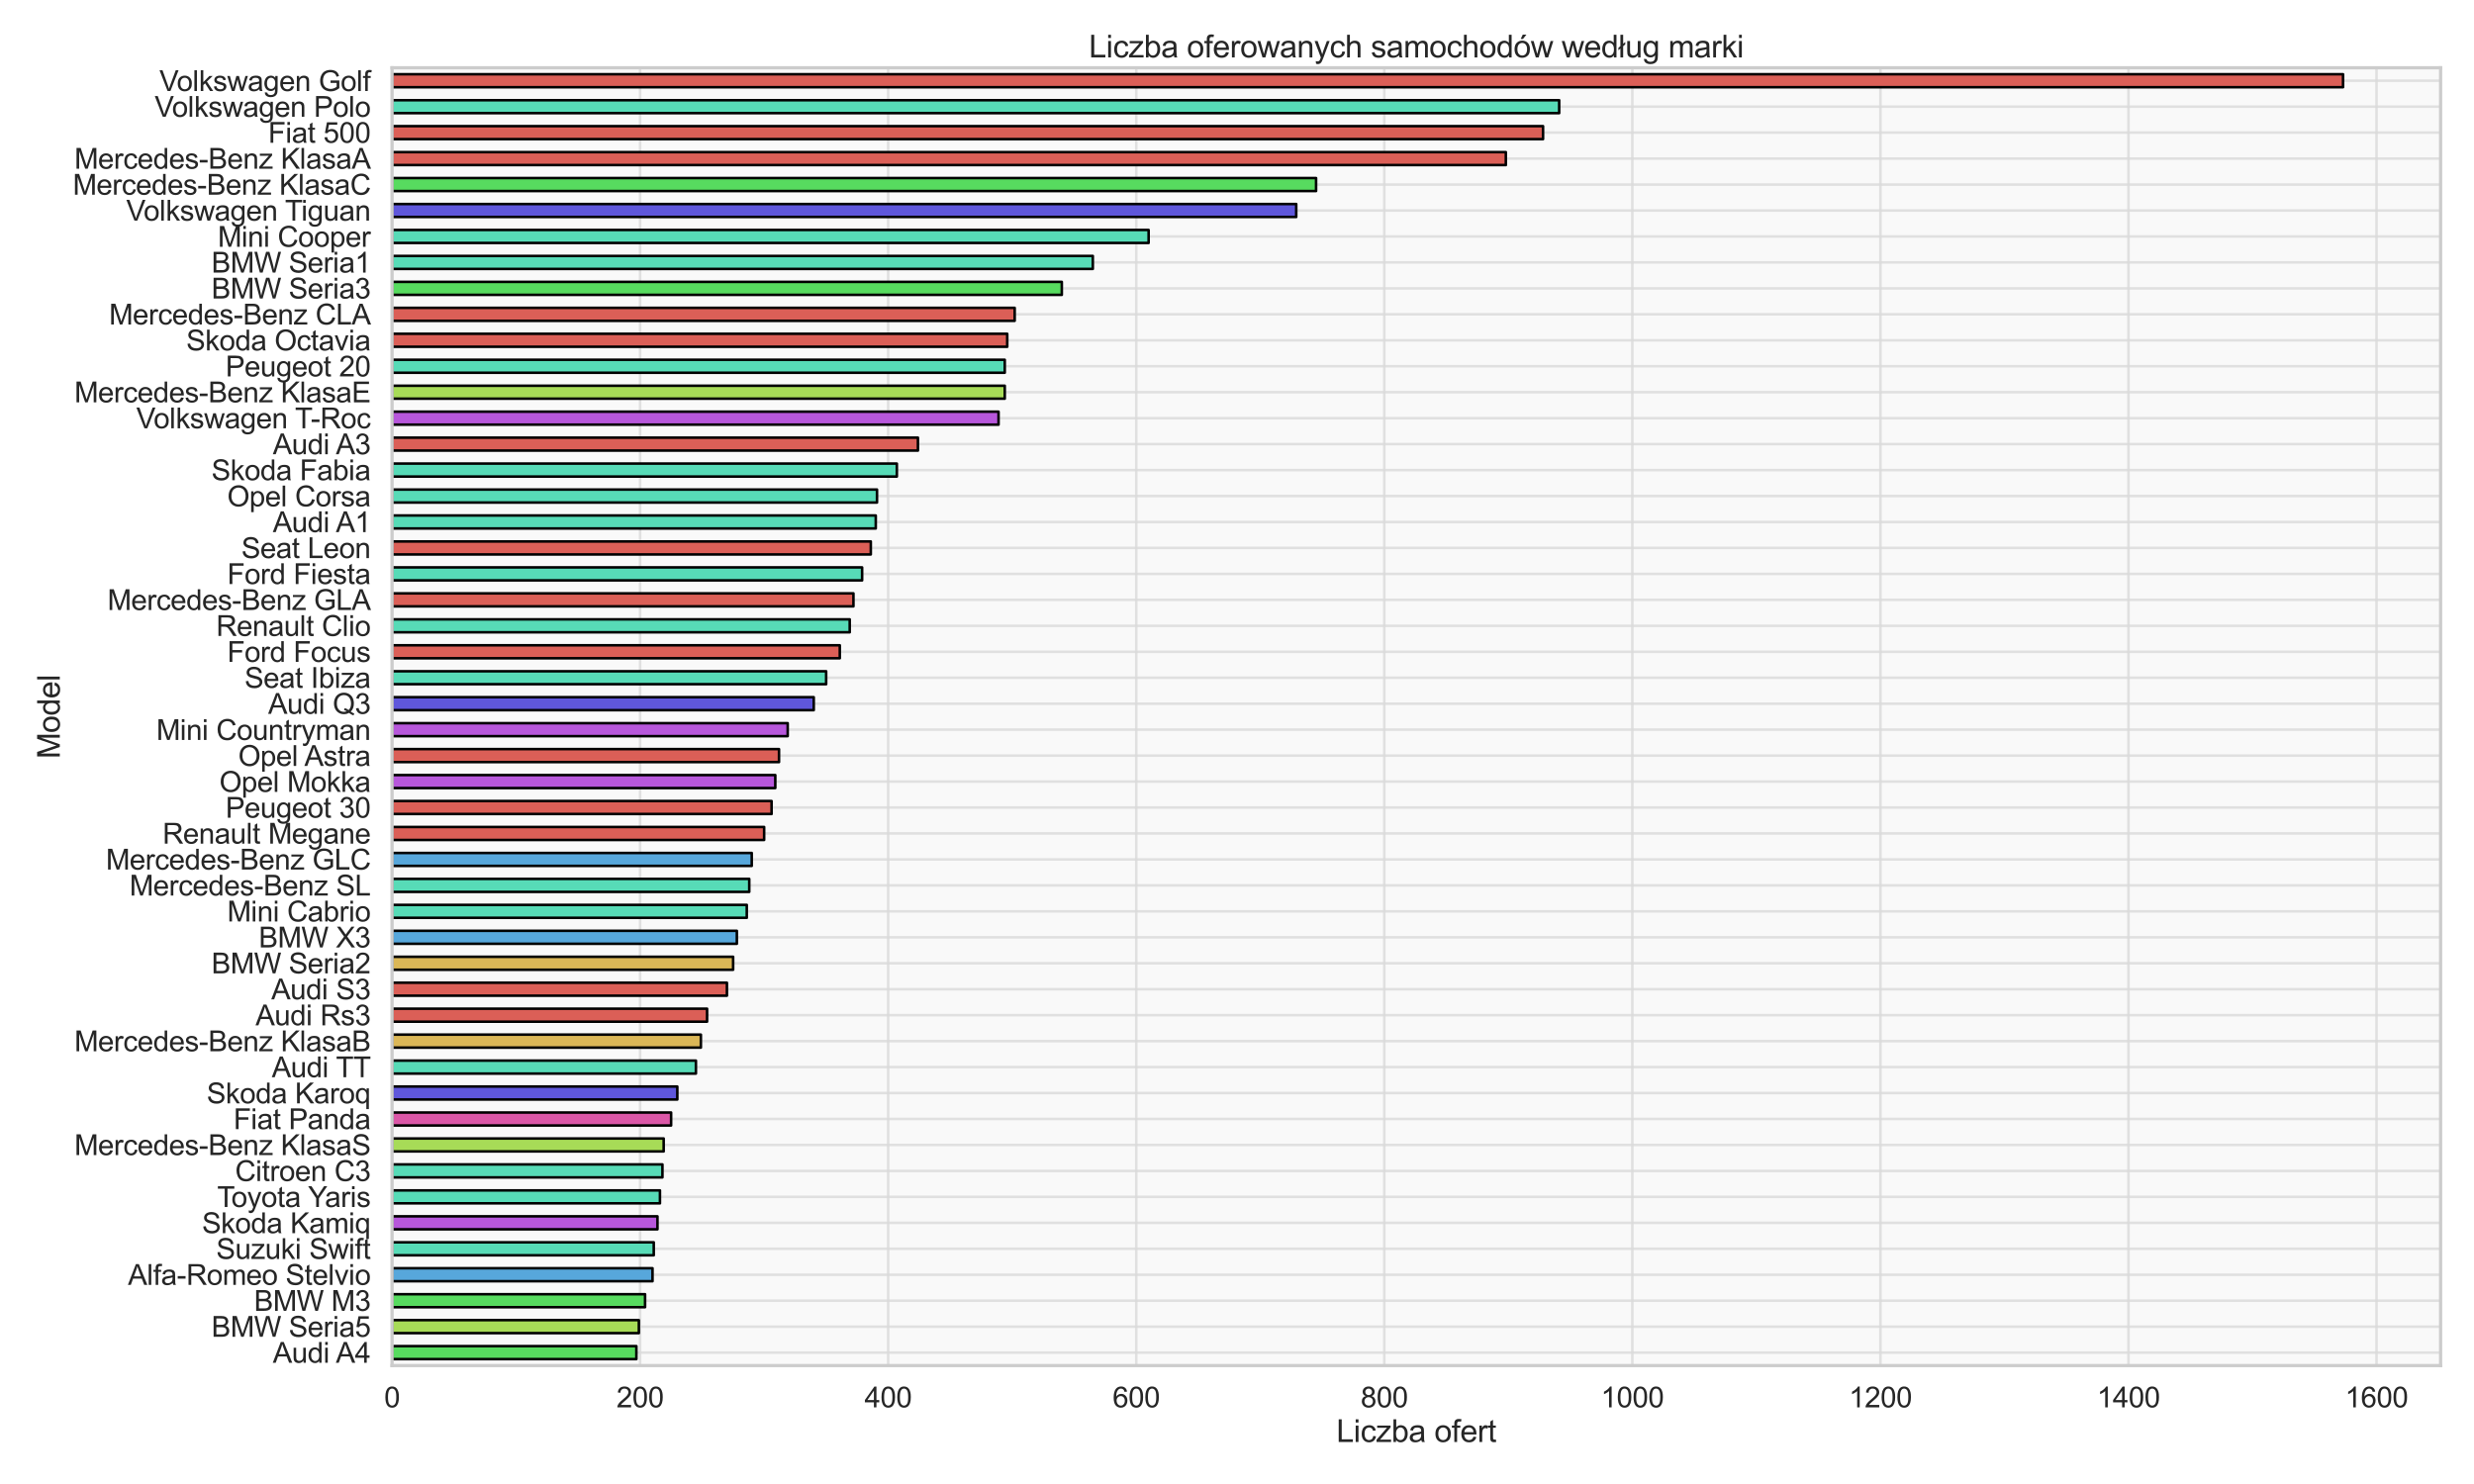 <?xml version="1.0" encoding="utf-8" standalone="no"?>
<!DOCTYPE svg PUBLIC "-//W3C//DTD SVG 1.1//EN"
  "http://www.w3.org/Graphics/SVG/1.1/DTD/svg11.dtd">
<svg xmlns:xlink="http://www.w3.org/1999/xlink" width="1440pt" height="864pt" viewBox="0 0 1440 864" xmlns="http://www.w3.org/2000/svg" version="1.1">
 <defs>
  <style type="text/css">*{stroke-linejoin: round; stroke-linecap: butt}</style>
 </defs>
 <g id="figure_1">
  <g id="patch_1">
   <path d="M 0 864 
L 1440 864 
L 1440 0 
L 0 0 
z
" style="fill: #ffffff"/>
  </g>
  <g id="axes_1">
   <g id="patch_2">
    <path d="M 228.19 795.06 
L 1420.56 795.06 
L 1420.56 39.44 
L 228.19 39.44 
z
" style="fill: #f9f9f9"/>
   </g>
   <g id="matplotlib.axis_1">
    <g id="xtick_1">
     <g id="line2d_1">
      <path d="M 228.19 795.06 
L 228.19 39.44 
" clip-path="url(#pb39d9b5351)" style="fill: none; stroke: #d9d9d9; stroke-opacity: 0.8; stroke-width: 1.5; stroke-linecap: round"/>
     </g>
     <g id="text_1">
      <!-- 0 -->
      <g style="fill: #262626" transform="translate(223.602 819.37) scale(0.165 -0.165)">
       <defs>
        <path id="ArialMT-30" d="M 266 2259 
Q 266 3072 433 3567 
Q 600 4063 929 4331 
Q 1259 4600 1759 4600 
Q 2128 4600 2406 4451 
Q 2684 4303 2865 4023 
Q 3047 3744 3150 3342 
Q 3253 2941 3253 2259 
Q 3253 1453 3087 958 
Q 2922 463 2592 192 
Q 2263 -78 1759 -78 
Q 1097 -78 719 397 
Q 266 969 266 2259 
z
M 844 2259 
Q 844 1131 1108 757 
Q 1372 384 1759 384 
Q 2147 384 2411 759 
Q 2675 1134 2675 2259 
Q 2675 3391 2411 3762 
Q 2147 4134 1753 4134 
Q 1366 4134 1134 3806 
Q 844 3388 844 2259 
z
" transform="scale(0.016)"/>
       </defs>
       <use xlink:href="#ArialMT-30"/>
      </g>
     </g>
    </g>
    <g id="xtick_2">
     <g id="line2d_2">
      <path d="M 372.575 795.06 
L 372.575 39.44 
" clip-path="url(#pb39d9b5351)" style="fill: none; stroke: #d9d9d9; stroke-opacity: 0.8; stroke-width: 1.5; stroke-linecap: round"/>
     </g>
     <g id="text_2">
      <!-- 200 -->
      <g style="fill: #262626" transform="translate(358.812 819.37) scale(0.165 -0.165)">
       <defs>
        <path id="ArialMT-32" d="M 3222 541 
L 3222 0 
L 194 0 
Q 188 203 259 391 
Q 375 700 629 1000 
Q 884 1300 1366 1694 
Q 2113 2306 2375 2664 
Q 2638 3022 2638 3341 
Q 2638 3675 2398 3904 
Q 2159 4134 1775 4134 
Q 1369 4134 1125 3890 
Q 881 3647 878 3216 
L 300 3275 
Q 359 3922 746 4261 
Q 1134 4600 1788 4600 
Q 2447 4600 2831 4234 
Q 3216 3869 3216 3328 
Q 3216 3053 3103 2787 
Q 2991 2522 2730 2228 
Q 2469 1934 1863 1422 
Q 1356 997 1212 845 
Q 1069 694 975 541 
L 3222 541 
z
" transform="scale(0.016)"/>
       </defs>
       <use xlink:href="#ArialMT-32"/>
       <use xlink:href="#ArialMT-30" x="55.615"/>
       <use xlink:href="#ArialMT-30" x="111.23"/>
      </g>
     </g>
    </g>
    <g id="xtick_3">
     <g id="line2d_3">
      <path d="M 516.961 795.06 
L 516.961 39.44 
" clip-path="url(#pb39d9b5351)" style="fill: none; stroke: #d9d9d9; stroke-opacity: 0.8; stroke-width: 1.5; stroke-linecap: round"/>
     </g>
     <g id="text_3">
      <!-- 400 -->
      <g style="fill: #262626" transform="translate(503.197 819.37) scale(0.165 -0.165)">
       <defs>
        <path id="ArialMT-34" d="M 2069 0 
L 2069 1097 
L 81 1097 
L 81 1613 
L 2172 4581 
L 2631 4581 
L 2631 1613 
L 3250 1613 
L 3250 1097 
L 2631 1097 
L 2631 0 
L 2069 0 
z
M 2069 1613 
L 2069 3678 
L 634 1613 
L 2069 1613 
z
" transform="scale(0.016)"/>
       </defs>
       <use xlink:href="#ArialMT-34"/>
       <use xlink:href="#ArialMT-30" x="55.615"/>
       <use xlink:href="#ArialMT-30" x="111.23"/>
      </g>
     </g>
    </g>
    <g id="xtick_4">
     <g id="line2d_4">
      <path d="M 661.346 795.06 
L 661.346 39.44 
" clip-path="url(#pb39d9b5351)" style="fill: none; stroke: #d9d9d9; stroke-opacity: 0.8; stroke-width: 1.5; stroke-linecap: round"/>
     </g>
     <g id="text_4">
      <!-- 600 -->
      <g style="fill: #262626" transform="translate(647.583 819.37) scale(0.165 -0.165)">
       <defs>
        <path id="ArialMT-36" d="M 3184 3459 
L 2625 3416 
Q 2550 3747 2413 3897 
Q 2184 4138 1850 4138 
Q 1581 4138 1378 3988 
Q 1113 3794 959 3422 
Q 806 3050 800 2363 
Q 1003 2672 1297 2822 
Q 1591 2972 1913 2972 
Q 2475 2972 2870 2558 
Q 3266 2144 3266 1488 
Q 3266 1056 3080 686 
Q 2894 316 2569 119 
Q 2244 -78 1831 -78 
Q 1128 -78 684 439 
Q 241 956 241 2144 
Q 241 3472 731 4075 
Q 1159 4600 1884 4600 
Q 2425 4600 2770 4297 
Q 3116 3994 3184 3459 
z
M 888 1484 
Q 888 1194 1011 928 
Q 1134 663 1356 523 
Q 1578 384 1822 384 
Q 2178 384 2434 671 
Q 2691 959 2691 1453 
Q 2691 1928 2437 2201 
Q 2184 2475 1800 2475 
Q 1419 2475 1153 2201 
Q 888 1928 888 1484 
z
" transform="scale(0.016)"/>
       </defs>
       <use xlink:href="#ArialMT-36"/>
       <use xlink:href="#ArialMT-30" x="55.615"/>
       <use xlink:href="#ArialMT-30" x="111.23"/>
      </g>
     </g>
    </g>
    <g id="xtick_5">
     <g id="line2d_5">
      <path d="M 805.731 795.06 
L 805.731 39.44 
" clip-path="url(#pb39d9b5351)" style="fill: none; stroke: #d9d9d9; stroke-opacity: 0.8; stroke-width: 1.5; stroke-linecap: round"/>
     </g>
     <g id="text_5">
      <!-- 800 -->
      <g style="fill: #262626" transform="translate(791.968 819.37) scale(0.165 -0.165)">
       <defs>
        <path id="ArialMT-38" d="M 1131 2484 
Q 781 2613 612 2850 
Q 444 3088 444 3419 
Q 444 3919 803 4259 
Q 1163 4600 1759 4600 
Q 2359 4600 2725 4251 
Q 3091 3903 3091 3403 
Q 3091 3084 2923 2848 
Q 2756 2613 2416 2484 
Q 2838 2347 3058 2040 
Q 3278 1734 3278 1309 
Q 3278 722 2862 322 
Q 2447 -78 1769 -78 
Q 1091 -78 675 323 
Q 259 725 259 1325 
Q 259 1772 486 2073 
Q 713 2375 1131 2484 
z
M 1019 3438 
Q 1019 3113 1228 2906 
Q 1438 2700 1772 2700 
Q 2097 2700 2305 2904 
Q 2513 3109 2513 3406 
Q 2513 3716 2298 3927 
Q 2084 4138 1766 4138 
Q 1444 4138 1231 3931 
Q 1019 3725 1019 3438 
z
M 838 1322 
Q 838 1081 952 856 
Q 1066 631 1291 507 
Q 1516 384 1775 384 
Q 2178 384 2440 643 
Q 2703 903 2703 1303 
Q 2703 1709 2433 1975 
Q 2163 2241 1756 2241 
Q 1359 2241 1098 1978 
Q 838 1716 838 1322 
z
" transform="scale(0.016)"/>
       </defs>
       <use xlink:href="#ArialMT-38"/>
       <use xlink:href="#ArialMT-30" x="55.615"/>
       <use xlink:href="#ArialMT-30" x="111.23"/>
      </g>
     </g>
    </g>
    <g id="xtick_6">
     <g id="line2d_6">
      <path d="M 950.117 795.06 
L 950.117 39.44 
" clip-path="url(#pb39d9b5351)" style="fill: none; stroke: #d9d9d9; stroke-opacity: 0.8; stroke-width: 1.5; stroke-linecap: round"/>
     </g>
     <g id="text_6">
      <!-- 1000 -->
      <g style="fill: #262626" transform="translate(931.765 819.37) scale(0.165 -0.165)">
       <defs>
        <path id="ArialMT-31" d="M 2384 0 
L 1822 0 
L 1822 3584 
Q 1619 3391 1289 3197 
Q 959 3003 697 2906 
L 697 3450 
Q 1169 3672 1522 3987 
Q 1875 4303 2022 4600 
L 2384 4600 
L 2384 0 
z
" transform="scale(0.016)"/>
       </defs>
       <use xlink:href="#ArialMT-31"/>
       <use xlink:href="#ArialMT-30" x="55.615"/>
       <use xlink:href="#ArialMT-30" x="111.23"/>
       <use xlink:href="#ArialMT-30" x="166.846"/>
      </g>
     </g>
    </g>
    <g id="xtick_7">
     <g id="line2d_7">
      <path d="M 1094.502 795.06 
L 1094.502 39.44 
" clip-path="url(#pb39d9b5351)" style="fill: none; stroke: #d9d9d9; stroke-opacity: 0.8; stroke-width: 1.5; stroke-linecap: round"/>
     </g>
     <g id="text_7">
      <!-- 1200 -->
      <g style="fill: #262626" transform="translate(1076.151 819.37) scale(0.165 -0.165)">
       <use xlink:href="#ArialMT-31"/>
       <use xlink:href="#ArialMT-32" x="55.615"/>
       <use xlink:href="#ArialMT-30" x="111.23"/>
       <use xlink:href="#ArialMT-30" x="166.846"/>
      </g>
     </g>
    </g>
    <g id="xtick_8">
     <g id="line2d_8">
      <path d="M 1238.887 795.06 
L 1238.887 39.44 
" clip-path="url(#pb39d9b5351)" style="fill: none; stroke: #d9d9d9; stroke-opacity: 0.8; stroke-width: 1.5; stroke-linecap: round"/>
     </g>
     <g id="text_8">
      <!-- 1400 -->
      <g style="fill: #262626" transform="translate(1220.536 819.37) scale(0.165 -0.165)">
       <use xlink:href="#ArialMT-31"/>
       <use xlink:href="#ArialMT-34" x="55.615"/>
       <use xlink:href="#ArialMT-30" x="111.23"/>
       <use xlink:href="#ArialMT-30" x="166.846"/>
      </g>
     </g>
    </g>
    <g id="xtick_9">
     <g id="line2d_9">
      <path d="M 1383.272 795.06 
L 1383.272 39.44 
" clip-path="url(#pb39d9b5351)" style="fill: none; stroke: #d9d9d9; stroke-opacity: 0.8; stroke-width: 1.5; stroke-linecap: round"/>
     </g>
     <g id="text_9">
      <!-- 1600 -->
      <g style="fill: #262626" transform="translate(1364.921 819.37) scale(0.165 -0.165)">
       <use xlink:href="#ArialMT-31"/>
       <use xlink:href="#ArialMT-36" x="55.615"/>
       <use xlink:href="#ArialMT-30" x="111.23"/>
       <use xlink:href="#ArialMT-30" x="166.846"/>
      </g>
     </g>
    </g>
    <g id="text_10">
     <!-- Liczba ofert -->
     <g style="fill: #262626" transform="translate(777.853 839.534) scale(0.18 -0.18)">
      <defs>
       <path id="ArialMT-4c" d="M 469 0 
L 469 4581 
L 1075 4581 
L 1075 541 
L 3331 541 
L 3331 0 
L 469 0 
z
" transform="scale(0.016)"/>
       <path id="ArialMT-69" d="M 425 3934 
L 425 4581 
L 988 4581 
L 988 3934 
L 425 3934 
z
M 425 0 
L 425 3319 
L 988 3319 
L 988 0 
L 425 0 
z
" transform="scale(0.016)"/>
       <path id="ArialMT-63" d="M 2588 1216 
L 3141 1144 
Q 3050 572 2676 248 
Q 2303 -75 1759 -75 
Q 1078 -75 664 370 
Q 250 816 250 1647 
Q 250 2184 428 2587 
Q 606 2991 970 3192 
Q 1334 3394 1763 3394 
Q 2303 3394 2647 3120 
Q 2991 2847 3088 2344 
L 2541 2259 
Q 2463 2594 2264 2762 
Q 2066 2931 1784 2931 
Q 1359 2931 1093 2626 
Q 828 2322 828 1663 
Q 828 994 1084 691 
Q 1341 388 1753 388 
Q 2084 388 2306 591 
Q 2528 794 2588 1216 
z
" transform="scale(0.016)"/>
       <path id="ArialMT-7a" d="M 125 0 
L 125 456 
L 2238 2881 
Q 1878 2863 1603 2863 
L 250 2863 
L 250 3319 
L 2963 3319 
L 2963 2947 
L 1166 841 
L 819 456 
Q 1197 484 1528 484 
L 3063 484 
L 3063 0 
L 125 0 
z
" transform="scale(0.016)"/>
       <path id="ArialMT-62" d="M 941 0 
L 419 0 
L 419 4581 
L 981 4581 
L 981 2947 
Q 1338 3394 1891 3394 
Q 2197 3394 2470 3270 
Q 2744 3147 2920 2923 
Q 3097 2700 3197 2384 
Q 3297 2069 3297 1709 
Q 3297 856 2875 390 
Q 2453 -75 1863 -75 
Q 1275 -75 941 416 
L 941 0 
z
M 934 1684 
Q 934 1088 1097 822 
Q 1363 388 1816 388 
Q 2184 388 2453 708 
Q 2722 1028 2722 1663 
Q 2722 2313 2464 2622 
Q 2206 2931 1841 2931 
Q 1472 2931 1203 2611 
Q 934 2291 934 1684 
z
" transform="scale(0.016)"/>
       <path id="ArialMT-61" d="M 2588 409 
Q 2275 144 1986 34 
Q 1697 -75 1366 -75 
Q 819 -75 525 192 
Q 231 459 231 875 
Q 231 1119 342 1320 
Q 453 1522 633 1644 
Q 813 1766 1038 1828 
Q 1203 1872 1538 1913 
Q 2219 1994 2541 2106 
Q 2544 2222 2544 2253 
Q 2544 2597 2384 2738 
Q 2169 2928 1744 2928 
Q 1347 2928 1158 2789 
Q 969 2650 878 2297 
L 328 2372 
Q 403 2725 575 2942 
Q 747 3159 1072 3276 
Q 1397 3394 1825 3394 
Q 2250 3394 2515 3294 
Q 2781 3194 2906 3042 
Q 3031 2891 3081 2659 
Q 3109 2516 3109 2141 
L 3109 1391 
Q 3109 606 3145 398 
Q 3181 191 3288 0 
L 2700 0 
Q 2613 175 2588 409 
z
M 2541 1666 
Q 2234 1541 1622 1453 
Q 1275 1403 1131 1340 
Q 988 1278 909 1158 
Q 831 1038 831 891 
Q 831 666 1001 516 
Q 1172 366 1500 366 
Q 1825 366 2078 508 
Q 2331 650 2450 897 
Q 2541 1088 2541 1459 
L 2541 1666 
z
" transform="scale(0.016)"/>
       <path id="ArialMT-20" transform="scale(0.016)"/>
       <path id="ArialMT-6f" d="M 213 1659 
Q 213 2581 725 3025 
Q 1153 3394 1769 3394 
Q 2453 3394 2887 2945 
Q 3322 2497 3322 1706 
Q 3322 1066 3130 698 
Q 2938 331 2570 128 
Q 2203 -75 1769 -75 
Q 1072 -75 642 372 
Q 213 819 213 1659 
z
M 791 1659 
Q 791 1022 1069 705 
Q 1347 388 1769 388 
Q 2188 388 2466 706 
Q 2744 1025 2744 1678 
Q 2744 2294 2464 2611 
Q 2184 2928 1769 2928 
Q 1347 2928 1069 2612 
Q 791 2297 791 1659 
z
" transform="scale(0.016)"/>
       <path id="ArialMT-66" d="M 556 0 
L 556 2881 
L 59 2881 
L 59 3319 
L 556 3319 
L 556 3672 
Q 556 4006 616 4169 
Q 697 4388 901 4523 
Q 1106 4659 1475 4659 
Q 1713 4659 2000 4603 
L 1916 4113 
Q 1741 4144 1584 4144 
Q 1328 4144 1222 4034 
Q 1116 3925 1116 3625 
L 1116 3319 
L 1763 3319 
L 1763 2881 
L 1116 2881 
L 1116 0 
L 556 0 
z
" transform="scale(0.016)"/>
       <path id="ArialMT-65" d="M 2694 1069 
L 3275 997 
Q 3138 488 2766 206 
Q 2394 -75 1816 -75 
Q 1088 -75 661 373 
Q 234 822 234 1631 
Q 234 2469 665 2931 
Q 1097 3394 1784 3394 
Q 2450 3394 2872 2941 
Q 3294 2488 3294 1666 
Q 3294 1616 3291 1516 
L 816 1516 
Q 847 969 1125 678 
Q 1403 388 1819 388 
Q 2128 388 2347 550 
Q 2566 713 2694 1069 
z
M 847 1978 
L 2700 1978 
Q 2663 2397 2488 2606 
Q 2219 2931 1791 2931 
Q 1403 2931 1139 2672 
Q 875 2413 847 1978 
z
" transform="scale(0.016)"/>
       <path id="ArialMT-72" d="M 416 0 
L 416 3319 
L 922 3319 
L 922 2816 
Q 1116 3169 1280 3281 
Q 1444 3394 1641 3394 
Q 1925 3394 2219 3213 
L 2025 2691 
Q 1819 2813 1613 2813 
Q 1428 2813 1281 2702 
Q 1134 2591 1072 2394 
Q 978 2094 978 1738 
L 978 0 
L 416 0 
z
" transform="scale(0.016)"/>
       <path id="ArialMT-74" d="M 1650 503 
L 1731 6 
Q 1494 -44 1306 -44 
Q 1000 -44 831 53 
Q 663 150 594 308 
Q 525 466 525 972 
L 525 2881 
L 113 2881 
L 113 3319 
L 525 3319 
L 525 4141 
L 1084 4478 
L 1084 3319 
L 1650 3319 
L 1650 2881 
L 1084 2881 
L 1084 941 
Q 1084 700 1114 631 
Q 1144 563 1211 522 
Q 1278 481 1403 481 
Q 1497 481 1650 503 
z
" transform="scale(0.016)"/>
      </defs>
      <use xlink:href="#ArialMT-4c"/>
      <use xlink:href="#ArialMT-69" x="55.615"/>
      <use xlink:href="#ArialMT-63" x="77.832"/>
      <use xlink:href="#ArialMT-7a" x="127.832"/>
      <use xlink:href="#ArialMT-62" x="177.832"/>
      <use xlink:href="#ArialMT-61" x="233.447"/>
      <use xlink:href="#ArialMT-20" x="289.062"/>
      <use xlink:href="#ArialMT-6f" x="316.846"/>
      <use xlink:href="#ArialMT-66" x="372.461"/>
      <use xlink:href="#ArialMT-65" x="400.244"/>
      <use xlink:href="#ArialMT-72" x="455.859"/>
      <use xlink:href="#ArialMT-74" x="489.16"/>
     </g>
    </g>
   </g>
   <g id="matplotlib.axis_2">
    <g id="ytick_1">
     <g id="line2d_10">
      <path d="M 228.19 787.504 
L 1420.56 787.504 
" clip-path="url(#pb39d9b5351)" style="fill: none; stroke: #d9d9d9; stroke-opacity: 0.8; stroke-width: 1.5; stroke-linecap: round"/>
     </g>
     <g id="text_11">
      <!-- Audi A4 -->
      <g style="fill: #262626" transform="translate(158.809 793.409) scale(0.165 -0.165)">
       <defs>
        <path id="ArialMT-41" d="M -9 0 
L 1750 4581 
L 2403 4581 
L 4278 0 
L 3588 0 
L 3053 1388 
L 1138 1388 
L 634 0 
L -9 0 
z
M 1313 1881 
L 2866 1881 
L 2388 3150 
Q 2169 3728 2063 4100 
Q 1975 3659 1816 3225 
L 1313 1881 
z
" transform="scale(0.016)"/>
        <path id="ArialMT-75" d="M 2597 0 
L 2597 488 
Q 2209 -75 1544 -75 
Q 1250 -75 995 37 
Q 741 150 617 320 
Q 494 491 444 738 
Q 409 903 409 1263 
L 409 3319 
L 972 3319 
L 972 1478 
Q 972 1038 1006 884 
Q 1059 663 1231 536 
Q 1403 409 1656 409 
Q 1909 409 2131 539 
Q 2353 669 2445 892 
Q 2538 1116 2538 1541 
L 2538 3319 
L 3100 3319 
L 3100 0 
L 2597 0 
z
" transform="scale(0.016)"/>
        <path id="ArialMT-64" d="M 2575 0 
L 2575 419 
Q 2259 -75 1647 -75 
Q 1250 -75 917 144 
Q 584 363 401 755 
Q 219 1147 219 1656 
Q 219 2153 384 2558 
Q 550 2963 881 3178 
Q 1213 3394 1622 3394 
Q 1922 3394 2156 3267 
Q 2391 3141 2538 2938 
L 2538 4581 
L 3097 4581 
L 3097 0 
L 2575 0 
z
M 797 1656 
Q 797 1019 1065 703 
Q 1334 388 1700 388 
Q 2069 388 2326 689 
Q 2584 991 2584 1609 
Q 2584 2291 2321 2609 
Q 2059 2928 1675 2928 
Q 1300 2928 1048 2622 
Q 797 2316 797 1656 
z
" transform="scale(0.016)"/>
       </defs>
       <use xlink:href="#ArialMT-41"/>
       <use xlink:href="#ArialMT-75" x="66.699"/>
       <use xlink:href="#ArialMT-64" x="122.314"/>
       <use xlink:href="#ArialMT-69" x="177.93"/>
       <use xlink:href="#ArialMT-20" x="200.146"/>
       <use xlink:href="#ArialMT-41" x="222.43"/>
       <use xlink:href="#ArialMT-34" x="289.129"/>
      </g>
     </g>
    </g>
    <g id="ytick_2">
     <g id="line2d_11">
      <path d="M 228.19 772.391 
L 1420.56 772.391 
" clip-path="url(#pb39d9b5351)" style="fill: none; stroke: #d9d9d9; stroke-opacity: 0.8; stroke-width: 1.5; stroke-linecap: round"/>
     </g>
     <g id="text_12">
      <!-- BMW Seria5 -->
      <g style="fill: #262626" transform="translate(123.089 778.297) scale(0.165 -0.165)">
       <defs>
        <path id="ArialMT-42" d="M 469 0 
L 469 4581 
L 2188 4581 
Q 2713 4581 3030 4442 
Q 3347 4303 3526 4014 
Q 3706 3725 3706 3409 
Q 3706 3116 3547 2856 
Q 3388 2597 3066 2438 
Q 3481 2316 3704 2022 
Q 3928 1728 3928 1328 
Q 3928 1006 3792 729 
Q 3656 453 3456 303 
Q 3256 153 2954 76 
Q 2653 0 2216 0 
L 469 0 
z
M 1075 2656 
L 2066 2656 
Q 2469 2656 2644 2709 
Q 2875 2778 2992 2937 
Q 3109 3097 3109 3338 
Q 3109 3566 3000 3739 
Q 2891 3913 2687 3977 
Q 2484 4041 1991 4041 
L 1075 4041 
L 1075 2656 
z
M 1075 541 
L 2216 541 
Q 2509 541 2628 563 
Q 2838 600 2978 687 
Q 3119 775 3209 942 
Q 3300 1109 3300 1328 
Q 3300 1584 3169 1773 
Q 3038 1963 2805 2039 
Q 2572 2116 2134 2116 
L 1075 2116 
L 1075 541 
z
" transform="scale(0.016)"/>
        <path id="ArialMT-4d" d="M 475 0 
L 475 4581 
L 1388 4581 
L 2472 1338 
Q 2622 884 2691 659 
Q 2769 909 2934 1394 
L 4031 4581 
L 4847 4581 
L 4847 0 
L 4263 0 
L 4263 3834 
L 2931 0 
L 2384 0 
L 1059 3900 
L 1059 0 
L 475 0 
z
" transform="scale(0.016)"/>
        <path id="ArialMT-57" d="M 1294 0 
L 78 4581 
L 700 4581 
L 1397 1578 
Q 1509 1106 1591 641 
Q 1766 1375 1797 1488 
L 2669 4581 
L 3400 4581 
L 4056 2263 
Q 4303 1400 4413 641 
Q 4500 1075 4641 1638 
L 5359 4581 
L 5969 4581 
L 4713 0 
L 4128 0 
L 3163 3491 
Q 3041 3928 3019 4028 
Q 2947 3713 2884 3491 
L 1913 0 
L 1294 0 
z
" transform="scale(0.016)"/>
        <path id="ArialMT-53" d="M 288 1472 
L 859 1522 
Q 900 1178 1048 958 
Q 1197 738 1509 602 
Q 1822 466 2213 466 
Q 2559 466 2825 569 
Q 3091 672 3220 851 
Q 3350 1031 3350 1244 
Q 3350 1459 3225 1620 
Q 3100 1781 2813 1891 
Q 2628 1963 1997 2114 
Q 1366 2266 1113 2400 
Q 784 2572 623 2826 
Q 463 3081 463 3397 
Q 463 3744 659 4045 
Q 856 4347 1234 4503 
Q 1613 4659 2075 4659 
Q 2584 4659 2973 4495 
Q 3363 4331 3572 4012 
Q 3781 3694 3797 3291 
L 3216 3247 
Q 3169 3681 2898 3903 
Q 2628 4125 2100 4125 
Q 1550 4125 1298 3923 
Q 1047 3722 1047 3438 
Q 1047 3191 1225 3031 
Q 1400 2872 2139 2705 
Q 2878 2538 3153 2413 
Q 3553 2228 3743 1945 
Q 3934 1663 3934 1294 
Q 3934 928 3725 604 
Q 3516 281 3123 101 
Q 2731 -78 2241 -78 
Q 1619 -78 1198 103 
Q 778 284 539 648 
Q 300 1013 288 1472 
z
" transform="scale(0.016)"/>
        <path id="ArialMT-35" d="M 266 1200 
L 856 1250 
Q 922 819 1161 601 
Q 1400 384 1738 384 
Q 2144 384 2425 690 
Q 2706 997 2706 1503 
Q 2706 1984 2436 2262 
Q 2166 2541 1728 2541 
Q 1456 2541 1237 2417 
Q 1019 2294 894 2097 
L 366 2166 
L 809 4519 
L 3088 4519 
L 3088 3981 
L 1259 3981 
L 1013 2750 
Q 1425 3038 1878 3038 
Q 2478 3038 2890 2622 
Q 3303 2206 3303 1553 
Q 3303 931 2941 478 
Q 2500 -78 1738 -78 
Q 1113 -78 717 272 
Q 322 622 266 1200 
z
" transform="scale(0.016)"/>
       </defs>
       <use xlink:href="#ArialMT-42"/>
       <use xlink:href="#ArialMT-4d" x="66.699"/>
       <use xlink:href="#ArialMT-57" x="150"/>
       <use xlink:href="#ArialMT-20" x="244.385"/>
       <use xlink:href="#ArialMT-53" x="272.168"/>
       <use xlink:href="#ArialMT-65" x="338.867"/>
       <use xlink:href="#ArialMT-72" x="394.482"/>
       <use xlink:href="#ArialMT-69" x="427.783"/>
       <use xlink:href="#ArialMT-61" x="450"/>
       <use xlink:href="#ArialMT-35" x="505.615"/>
      </g>
     </g>
    </g>
    <g id="ytick_3">
     <g id="line2d_12">
      <path d="M 228.19 757.279 
L 1420.56 757.279 
" clip-path="url(#pb39d9b5351)" style="fill: none; stroke: #d9d9d9; stroke-opacity: 0.8; stroke-width: 1.5; stroke-linecap: round"/>
     </g>
     <g id="text_13">
      <!-- BMW M3 -->
      <g style="fill: #262626" transform="translate(147.862 763.184) scale(0.165 -0.165)">
       <defs>
        <path id="ArialMT-33" d="M 269 1209 
L 831 1284 
Q 928 806 1161 595 
Q 1394 384 1728 384 
Q 2125 384 2398 659 
Q 2672 934 2672 1341 
Q 2672 1728 2419 1979 
Q 2166 2231 1775 2231 
Q 1616 2231 1378 2169 
L 1441 2663 
Q 1497 2656 1531 2656 
Q 1891 2656 2178 2843 
Q 2466 3031 2466 3422 
Q 2466 3731 2256 3934 
Q 2047 4138 1716 4138 
Q 1388 4138 1169 3931 
Q 950 3725 888 3313 
L 325 3413 
Q 428 3978 793 4289 
Q 1159 4600 1703 4600 
Q 2078 4600 2393 4439 
Q 2709 4278 2876 4000 
Q 3044 3722 3044 3409 
Q 3044 3113 2884 2869 
Q 2725 2625 2413 2481 
Q 2819 2388 3044 2092 
Q 3269 1797 3269 1353 
Q 3269 753 2831 336 
Q 2394 -81 1725 -81 
Q 1122 -81 723 278 
Q 325 638 269 1209 
z
" transform="scale(0.016)"/>
       </defs>
       <use xlink:href="#ArialMT-42"/>
       <use xlink:href="#ArialMT-4d" x="66.699"/>
       <use xlink:href="#ArialMT-57" x="150"/>
       <use xlink:href="#ArialMT-20" x="244.385"/>
       <use xlink:href="#ArialMT-4d" x="272.168"/>
       <use xlink:href="#ArialMT-33" x="355.469"/>
      </g>
     </g>
    </g>
    <g id="ytick_4">
     <g id="line2d_13">
      <path d="M 228.19 742.167 
L 1420.56 742.167 
" clip-path="url(#pb39d9b5351)" style="fill: none; stroke: #d9d9d9; stroke-opacity: 0.8; stroke-width: 1.5; stroke-linecap: round"/>
     </g>
     <g id="text_14">
      <!-- Alfa-Romeo Stelvio -->
      <g style="fill: #262626" transform="translate(74.471 748.072) scale(0.165 -0.165)">
       <defs>
        <path id="ArialMT-6c" d="M 409 0 
L 409 4581 
L 972 4581 
L 972 0 
L 409 0 
z
" transform="scale(0.016)"/>
        <path id="ArialMT-2d" d="M 203 1375 
L 203 1941 
L 1931 1941 
L 1931 1375 
L 203 1375 
z
" transform="scale(0.016)"/>
        <path id="ArialMT-52" d="M 503 0 
L 503 4581 
L 2534 4581 
Q 3147 4581 3465 4457 
Q 3784 4334 3975 4021 
Q 4166 3709 4166 3331 
Q 4166 2844 3850 2509 
Q 3534 2175 2875 2084 
Q 3116 1969 3241 1856 
Q 3506 1613 3744 1247 
L 4541 0 
L 3778 0 
L 3172 953 
Q 2906 1366 2734 1584 
Q 2563 1803 2427 1890 
Q 2291 1978 2150 2013 
Q 2047 2034 1813 2034 
L 1109 2034 
L 1109 0 
L 503 0 
z
M 1109 2559 
L 2413 2559 
Q 2828 2559 3062 2645 
Q 3297 2731 3419 2920 
Q 3541 3109 3541 3331 
Q 3541 3656 3305 3865 
Q 3069 4075 2559 4075 
L 1109 4075 
L 1109 2559 
z
" transform="scale(0.016)"/>
        <path id="ArialMT-6d" d="M 422 0 
L 422 3319 
L 925 3319 
L 925 2853 
Q 1081 3097 1340 3245 
Q 1600 3394 1931 3394 
Q 2300 3394 2536 3241 
Q 2772 3088 2869 2813 
Q 3263 3394 3894 3394 
Q 4388 3394 4653 3120 
Q 4919 2847 4919 2278 
L 4919 0 
L 4359 0 
L 4359 2091 
Q 4359 2428 4304 2576 
Q 4250 2725 4106 2815 
Q 3963 2906 3769 2906 
Q 3419 2906 3187 2673 
Q 2956 2441 2956 1928 
L 2956 0 
L 2394 0 
L 2394 2156 
Q 2394 2531 2256 2718 
Q 2119 2906 1806 2906 
Q 1569 2906 1367 2781 
Q 1166 2656 1075 2415 
Q 984 2175 984 1722 
L 984 0 
L 422 0 
z
" transform="scale(0.016)"/>
        <path id="ArialMT-76" d="M 1344 0 
L 81 3319 
L 675 3319 
L 1388 1331 
Q 1503 1009 1600 663 
Q 1675 925 1809 1294 
L 2547 3319 
L 3125 3319 
L 1869 0 
L 1344 0 
z
" transform="scale(0.016)"/>
       </defs>
       <use xlink:href="#ArialMT-41"/>
       <use xlink:href="#ArialMT-6c" x="66.699"/>
       <use xlink:href="#ArialMT-66" x="88.916"/>
       <use xlink:href="#ArialMT-61" x="116.699"/>
       <use xlink:href="#ArialMT-2d" x="172.314"/>
       <use xlink:href="#ArialMT-52" x="205.615"/>
       <use xlink:href="#ArialMT-6f" x="277.832"/>
       <use xlink:href="#ArialMT-6d" x="333.447"/>
       <use xlink:href="#ArialMT-65" x="416.748"/>
       <use xlink:href="#ArialMT-6f" x="472.363"/>
       <use xlink:href="#ArialMT-20" x="527.979"/>
       <use xlink:href="#ArialMT-53" x="555.762"/>
       <use xlink:href="#ArialMT-74" x="622.461"/>
       <use xlink:href="#ArialMT-65" x="650.244"/>
       <use xlink:href="#ArialMT-6c" x="705.859"/>
       <use xlink:href="#ArialMT-76" x="728.076"/>
       <use xlink:href="#ArialMT-69" x="778.076"/>
       <use xlink:href="#ArialMT-6f" x="800.293"/>
      </g>
     </g>
    </g>
    <g id="ytick_5">
     <g id="line2d_14">
      <path d="M 228.19 727.054 
L 1420.56 727.054 
" clip-path="url(#pb39d9b5351)" style="fill: none; stroke: #d9d9d9; stroke-opacity: 0.8; stroke-width: 1.5; stroke-linecap: round"/>
     </g>
     <g id="text_15">
      <!-- Suzuki Swift -->
      <g style="fill: #262626" transform="translate(125.827 732.959) scale(0.165 -0.165)">
       <defs>
        <path id="ArialMT-6b" d="M 425 0 
L 425 4581 
L 988 4581 
L 988 1969 
L 2319 3319 
L 3047 3319 
L 1778 2088 
L 3175 0 
L 2481 0 
L 1384 1697 
L 988 1316 
L 988 0 
L 425 0 
z
" transform="scale(0.016)"/>
        <path id="ArialMT-77" d="M 1034 0 
L 19 3319 
L 600 3319 
L 1128 1403 
L 1325 691 
Q 1338 744 1497 1375 
L 2025 3319 
L 2603 3319 
L 3100 1394 
L 3266 759 
L 3456 1400 
L 4025 3319 
L 4572 3319 
L 3534 0 
L 2950 0 
L 2422 1988 
L 2294 2553 
L 1622 0 
L 1034 0 
z
" transform="scale(0.016)"/>
       </defs>
       <use xlink:href="#ArialMT-53"/>
       <use xlink:href="#ArialMT-75" x="66.699"/>
       <use xlink:href="#ArialMT-7a" x="122.314"/>
       <use xlink:href="#ArialMT-75" x="172.314"/>
       <use xlink:href="#ArialMT-6b" x="227.93"/>
       <use xlink:href="#ArialMT-69" x="277.93"/>
       <use xlink:href="#ArialMT-20" x="300.146"/>
       <use xlink:href="#ArialMT-53" x="327.93"/>
       <use xlink:href="#ArialMT-77" x="394.629"/>
       <use xlink:href="#ArialMT-69" x="466.846"/>
       <use xlink:href="#ArialMT-66" x="489.062"/>
       <use xlink:href="#ArialMT-74" x="516.846"/>
      </g>
     </g>
    </g>
    <g id="ytick_6">
     <g id="line2d_15">
      <path d="M 228.19 711.942 
L 1420.56 711.942 
" clip-path="url(#pb39d9b5351)" style="fill: none; stroke: #d9d9d9; stroke-opacity: 0.8; stroke-width: 1.5; stroke-linecap: round"/>
     </g>
     <g id="text_16">
      <!-- Skoda Kamiq -->
      <g style="fill: #262626" transform="translate(117.556 717.948) scale(0.165 -0.165)">
       <defs>
        <path id="ArialMT-4b" d="M 469 0 
L 469 4581 
L 1075 4581 
L 1075 2309 
L 3350 4581 
L 4172 4581 
L 2250 2725 
L 4256 0 
L 3456 0 
L 1825 2319 
L 1075 1588 
L 1075 0 
L 469 0 
z
" transform="scale(0.016)"/>
        <path id="ArialMT-71" d="M 2538 -1272 
L 2538 353 
Q 2406 169 2170 47 
Q 1934 -75 1669 -75 
Q 1078 -75 651 397 
Q 225 869 225 1691 
Q 225 2191 398 2587 
Q 572 2984 901 3189 
Q 1231 3394 1625 3394 
Q 2241 3394 2594 2875 
L 2594 3319 
L 3100 3319 
L 3100 -1272 
L 2538 -1272 
z
M 803 1669 
Q 803 1028 1072 708 
Q 1341 388 1716 388 
Q 2075 388 2334 692 
Q 2594 997 2594 1619 
Q 2594 2281 2320 2615 
Q 2047 2950 1678 2950 
Q 1313 2950 1058 2639 
Q 803 2328 803 1669 
z
" transform="scale(0.016)"/>
       </defs>
       <use xlink:href="#ArialMT-53"/>
       <use xlink:href="#ArialMT-6b" x="66.699"/>
       <use xlink:href="#ArialMT-6f" x="116.699"/>
       <use xlink:href="#ArialMT-64" x="172.314"/>
       <use xlink:href="#ArialMT-61" x="227.93"/>
       <use xlink:href="#ArialMT-20" x="283.545"/>
       <use xlink:href="#ArialMT-4b" x="311.328"/>
       <use xlink:href="#ArialMT-61" x="378.027"/>
       <use xlink:href="#ArialMT-6d" x="433.643"/>
       <use xlink:href="#ArialMT-69" x="516.943"/>
       <use xlink:href="#ArialMT-71" x="539.16"/>
      </g>
     </g>
    </g>
    <g id="ytick_7">
     <g id="line2d_16">
      <path d="M 228.19 696.829 
L 1420.56 696.829 
" clip-path="url(#pb39d9b5351)" style="fill: none; stroke: #d9d9d9; stroke-opacity: 0.8; stroke-width: 1.5; stroke-linecap: round"/>
     </g>
     <g id="text_17">
      <!-- Toyota Yaris -->
      <g style="fill: #262626" transform="translate(126.417 702.735) scale(0.165 -0.165)">
       <defs>
        <path id="ArialMT-54" d="M 1659 0 
L 1659 4041 
L 150 4041 
L 150 4581 
L 3781 4581 
L 3781 4041 
L 2266 4041 
L 2266 0 
L 1659 0 
z
" transform="scale(0.016)"/>
        <path id="ArialMT-79" d="M 397 -1278 
L 334 -750 
Q 519 -800 656 -800 
Q 844 -800 956 -737 
Q 1069 -675 1141 -563 
Q 1194 -478 1313 -144 
Q 1328 -97 1363 -6 
L 103 3319 
L 709 3319 
L 1400 1397 
Q 1534 1031 1641 628 
Q 1738 1016 1872 1384 
L 2581 3319 
L 3144 3319 
L 1881 -56 
Q 1678 -603 1566 -809 
Q 1416 -1088 1222 -1217 
Q 1028 -1347 759 -1347 
Q 597 -1347 397 -1278 
z
" transform="scale(0.016)"/>
        <path id="ArialMT-59" d="M 1784 0 
L 1784 1941 
L 19 4581 
L 756 4581 
L 1659 3200 
Q 1909 2813 2125 2425 
Q 2331 2784 2625 3234 
L 3513 4581 
L 4219 4581 
L 2391 1941 
L 2391 0 
L 1784 0 
z
" transform="scale(0.016)"/>
        <path id="ArialMT-73" d="M 197 991 
L 753 1078 
Q 800 744 1014 566 
Q 1228 388 1613 388 
Q 2000 388 2187 545 
Q 2375 703 2375 916 
Q 2375 1106 2209 1216 
Q 2094 1291 1634 1406 
Q 1016 1563 777 1677 
Q 538 1791 414 1992 
Q 291 2194 291 2438 
Q 291 2659 392 2848 
Q 494 3038 669 3163 
Q 800 3259 1026 3326 
Q 1253 3394 1513 3394 
Q 1903 3394 2198 3281 
Q 2494 3169 2634 2976 
Q 2775 2784 2828 2463 
L 2278 2388 
Q 2241 2644 2061 2787 
Q 1881 2931 1553 2931 
Q 1166 2931 1000 2803 
Q 834 2675 834 2503 
Q 834 2394 903 2306 
Q 972 2216 1119 2156 
Q 1203 2125 1616 2013 
Q 2213 1853 2448 1751 
Q 2684 1650 2818 1456 
Q 2953 1263 2953 975 
Q 2953 694 2789 445 
Q 2625 197 2315 61 
Q 2006 -75 1616 -75 
Q 969 -75 630 194 
Q 291 463 197 991 
z
" transform="scale(0.016)"/>
       </defs>
       <use xlink:href="#ArialMT-54"/>
       <use xlink:href="#ArialMT-6f" x="49.959"/>
       <use xlink:href="#ArialMT-79" x="105.574"/>
       <use xlink:href="#ArialMT-6f" x="155.574"/>
       <use xlink:href="#ArialMT-74" x="211.189"/>
       <use xlink:href="#ArialMT-61" x="238.973"/>
       <use xlink:href="#ArialMT-20" x="294.588"/>
       <use xlink:href="#ArialMT-59" x="320.621"/>
       <use xlink:href="#ArialMT-61" x="379.945"/>
       <use xlink:href="#ArialMT-72" x="435.561"/>
       <use xlink:href="#ArialMT-69" x="468.861"/>
       <use xlink:href="#ArialMT-73" x="491.078"/>
      </g>
     </g>
    </g>
    <g id="ytick_8">
     <g id="line2d_17">
      <path d="M 228.19 681.717 
L 1420.56 681.717 
" clip-path="url(#pb39d9b5351)" style="fill: none; stroke: #d9d9d9; stroke-opacity: 0.8; stroke-width: 1.5; stroke-linecap: round"/>
     </g>
     <g id="text_18">
      <!-- Citroen C3 -->
      <g style="fill: #262626" transform="translate(136.828 687.622) scale(0.165 -0.165)">
       <defs>
        <path id="ArialMT-43" d="M 3763 1606 
L 4369 1453 
Q 4178 706 3683 314 
Q 3188 -78 2472 -78 
Q 1731 -78 1267 223 
Q 803 525 561 1097 
Q 319 1669 319 2325 
Q 319 3041 592 3573 
Q 866 4106 1370 4382 
Q 1875 4659 2481 4659 
Q 3169 4659 3637 4309 
Q 4106 3959 4291 3325 
L 3694 3184 
Q 3534 3684 3231 3912 
Q 2928 4141 2469 4141 
Q 1941 4141 1586 3887 
Q 1231 3634 1087 3207 
Q 944 2781 944 2328 
Q 944 1744 1114 1308 
Q 1284 872 1643 656 
Q 2003 441 2422 441 
Q 2931 441 3284 734 
Q 3638 1028 3763 1606 
z
" transform="scale(0.016)"/>
        <path id="ArialMT-6e" d="M 422 0 
L 422 3319 
L 928 3319 
L 928 2847 
Q 1294 3394 1984 3394 
Q 2284 3394 2536 3286 
Q 2788 3178 2913 3003 
Q 3038 2828 3088 2588 
Q 3119 2431 3119 2041 
L 3119 0 
L 2556 0 
L 2556 2019 
Q 2556 2363 2490 2533 
Q 2425 2703 2258 2804 
Q 2091 2906 1866 2906 
Q 1506 2906 1245 2678 
Q 984 2450 984 1813 
L 984 0 
L 422 0 
z
" transform="scale(0.016)"/>
       </defs>
       <use xlink:href="#ArialMT-43"/>
       <use xlink:href="#ArialMT-69" x="72.217"/>
       <use xlink:href="#ArialMT-74" x="94.434"/>
       <use xlink:href="#ArialMT-72" x="122.217"/>
       <use xlink:href="#ArialMT-6f" x="155.518"/>
       <use xlink:href="#ArialMT-65" x="211.133"/>
       <use xlink:href="#ArialMT-6e" x="266.748"/>
       <use xlink:href="#ArialMT-20" x="322.363"/>
       <use xlink:href="#ArialMT-43" x="350.146"/>
       <use xlink:href="#ArialMT-33" x="422.363"/>
      </g>
     </g>
    </g>
    <g id="ytick_9">
     <g id="line2d_18">
      <path d="M 228.19 666.605 
L 1420.56 666.605 
" clip-path="url(#pb39d9b5351)" style="fill: none; stroke: #d9d9d9; stroke-opacity: 0.8; stroke-width: 1.5; stroke-linecap: round"/>
     </g>
     <g id="text_19">
      <!-- Mercedes-Benz KlasaS -->
      <g style="fill: #262626" transform="translate(43.286 672.51) scale(0.165 -0.165)">
       <use xlink:href="#ArialMT-4d"/>
       <use xlink:href="#ArialMT-65" x="83.301"/>
       <use xlink:href="#ArialMT-72" x="138.916"/>
       <use xlink:href="#ArialMT-63" x="172.217"/>
       <use xlink:href="#ArialMT-65" x="222.217"/>
       <use xlink:href="#ArialMT-64" x="277.832"/>
       <use xlink:href="#ArialMT-65" x="333.447"/>
       <use xlink:href="#ArialMT-73" x="389.062"/>
       <use xlink:href="#ArialMT-2d" x="439.062"/>
       <use xlink:href="#ArialMT-42" x="472.363"/>
       <use xlink:href="#ArialMT-65" x="539.062"/>
       <use xlink:href="#ArialMT-6e" x="594.678"/>
       <use xlink:href="#ArialMT-7a" x="650.293"/>
       <use xlink:href="#ArialMT-20" x="700.293"/>
       <use xlink:href="#ArialMT-4b" x="728.076"/>
       <use xlink:href="#ArialMT-6c" x="794.775"/>
       <use xlink:href="#ArialMT-61" x="816.992"/>
       <use xlink:href="#ArialMT-73" x="872.607"/>
       <use xlink:href="#ArialMT-61" x="922.607"/>
       <use xlink:href="#ArialMT-53" x="978.223"/>
      </g>
     </g>
    </g>
    <g id="ytick_10">
     <g id="line2d_19">
      <path d="M 228.19 651.492 
L 1420.56 651.492 
" clip-path="url(#pb39d9b5351)" style="fill: none; stroke: #d9d9d9; stroke-opacity: 0.8; stroke-width: 1.5; stroke-linecap: round"/>
     </g>
     <g id="text_20">
      <!-- Fiat Panda -->
      <g style="fill: #262626" transform="translate(135.894 657.397) scale(0.165 -0.165)">
       <defs>
        <path id="ArialMT-46" d="M 525 0 
L 525 4581 
L 3616 4581 
L 3616 4041 
L 1131 4041 
L 1131 2622 
L 3281 2622 
L 3281 2081 
L 1131 2081 
L 1131 0 
L 525 0 
z
" transform="scale(0.016)"/>
        <path id="ArialMT-50" d="M 494 0 
L 494 4581 
L 2222 4581 
Q 2678 4581 2919 4538 
Q 3256 4481 3484 4323 
Q 3713 4166 3852 3881 
Q 3991 3597 3991 3256 
Q 3991 2672 3619 2267 
Q 3247 1863 2275 1863 
L 1100 1863 
L 1100 0 
L 494 0 
z
M 1100 2403 
L 2284 2403 
Q 2872 2403 3119 2622 
Q 3366 2841 3366 3238 
Q 3366 3525 3220 3729 
Q 3075 3934 2838 4000 
Q 2684 4041 2272 4041 
L 1100 4041 
L 1100 2403 
z
" transform="scale(0.016)"/>
       </defs>
       <use xlink:href="#ArialMT-46"/>
       <use xlink:href="#ArialMT-69" x="61.084"/>
       <use xlink:href="#ArialMT-61" x="83.301"/>
       <use xlink:href="#ArialMT-74" x="138.916"/>
       <use xlink:href="#ArialMT-20" x="166.699"/>
       <use xlink:href="#ArialMT-50" x="194.482"/>
       <use xlink:href="#ArialMT-61" x="261.182"/>
       <use xlink:href="#ArialMT-6e" x="316.797"/>
       <use xlink:href="#ArialMT-64" x="372.412"/>
       <use xlink:href="#ArialMT-61" x="428.027"/>
      </g>
     </g>
    </g>
    <g id="ytick_11">
     <g id="line2d_20">
      <path d="M 228.19 636.38 
L 1420.56 636.38 
" clip-path="url(#pb39d9b5351)" style="fill: none; stroke: #d9d9d9; stroke-opacity: 0.8; stroke-width: 1.5; stroke-linecap: round"/>
     </g>
     <g id="text_21">
      <!-- Skoda Karoq -->
      <g style="fill: #262626" transform="translate(120.297 642.386) scale(0.165 -0.165)">
       <use xlink:href="#ArialMT-53"/>
       <use xlink:href="#ArialMT-6b" x="66.699"/>
       <use xlink:href="#ArialMT-6f" x="116.699"/>
       <use xlink:href="#ArialMT-64" x="172.314"/>
       <use xlink:href="#ArialMT-61" x="227.93"/>
       <use xlink:href="#ArialMT-20" x="283.545"/>
       <use xlink:href="#ArialMT-4b" x="311.328"/>
       <use xlink:href="#ArialMT-61" x="378.027"/>
       <use xlink:href="#ArialMT-72" x="433.643"/>
       <use xlink:href="#ArialMT-6f" x="466.943"/>
       <use xlink:href="#ArialMT-71" x="522.559"/>
      </g>
     </g>
    </g>
    <g id="ytick_12">
     <g id="line2d_21">
      <path d="M 228.19 621.267 
L 1420.56 621.267 
" clip-path="url(#pb39d9b5351)" style="fill: none; stroke: #d9d9d9; stroke-opacity: 0.8; stroke-width: 1.5; stroke-linecap: round"/>
     </g>
     <g id="text_22">
      <!-- Audi TT -->
      <g style="fill: #262626" transform="translate(158.216 627.173) scale(0.165 -0.165)">
       <use xlink:href="#ArialMT-41"/>
       <use xlink:href="#ArialMT-75" x="66.699"/>
       <use xlink:href="#ArialMT-64" x="122.314"/>
       <use xlink:href="#ArialMT-69" x="177.93"/>
       <use xlink:href="#ArialMT-20" x="200.146"/>
       <use xlink:href="#ArialMT-54" x="226.18"/>
       <use xlink:href="#ArialMT-54" x="287.264"/>
      </g>
     </g>
    </g>
    <g id="ytick_13">
     <g id="line2d_22">
      <path d="M 228.19 606.155 
L 1420.56 606.155 
" clip-path="url(#pb39d9b5351)" style="fill: none; stroke: #d9d9d9; stroke-opacity: 0.8; stroke-width: 1.5; stroke-linecap: round"/>
     </g>
     <g id="text_23">
      <!-- Mercedes-Benz KlasaB -->
      <g style="fill: #262626" transform="translate(43.286 612.06) scale(0.165 -0.165)">
       <use xlink:href="#ArialMT-4d"/>
       <use xlink:href="#ArialMT-65" x="83.301"/>
       <use xlink:href="#ArialMT-72" x="138.916"/>
       <use xlink:href="#ArialMT-63" x="172.217"/>
       <use xlink:href="#ArialMT-65" x="222.217"/>
       <use xlink:href="#ArialMT-64" x="277.832"/>
       <use xlink:href="#ArialMT-65" x="333.447"/>
       <use xlink:href="#ArialMT-73" x="389.062"/>
       <use xlink:href="#ArialMT-2d" x="439.062"/>
       <use xlink:href="#ArialMT-42" x="472.363"/>
       <use xlink:href="#ArialMT-65" x="539.062"/>
       <use xlink:href="#ArialMT-6e" x="594.678"/>
       <use xlink:href="#ArialMT-7a" x="650.293"/>
       <use xlink:href="#ArialMT-20" x="700.293"/>
       <use xlink:href="#ArialMT-4b" x="728.076"/>
       <use xlink:href="#ArialMT-6c" x="794.775"/>
       <use xlink:href="#ArialMT-61" x="816.992"/>
       <use xlink:href="#ArialMT-73" x="872.607"/>
       <use xlink:href="#ArialMT-61" x="922.607"/>
       <use xlink:href="#ArialMT-42" x="978.223"/>
      </g>
     </g>
    </g>
    <g id="ytick_14">
     <g id="line2d_23">
      <path d="M 228.19 591.043 
L 1420.56 591.043 
" clip-path="url(#pb39d9b5351)" style="fill: none; stroke: #d9d9d9; stroke-opacity: 0.8; stroke-width: 1.5; stroke-linecap: round"/>
     </g>
     <g id="text_24">
      <!-- Audi Rs3 -->
      <g style="fill: #262626" transform="translate(148.741 596.948) scale(0.165 -0.165)">
       <use xlink:href="#ArialMT-41"/>
       <use xlink:href="#ArialMT-75" x="66.699"/>
       <use xlink:href="#ArialMT-64" x="122.314"/>
       <use xlink:href="#ArialMT-69" x="177.93"/>
       <use xlink:href="#ArialMT-20" x="200.146"/>
       <use xlink:href="#ArialMT-52" x="227.93"/>
       <use xlink:href="#ArialMT-73" x="300.146"/>
       <use xlink:href="#ArialMT-33" x="350.146"/>
      </g>
     </g>
    </g>
    <g id="ytick_15">
     <g id="line2d_24">
      <path d="M 228.19 575.93 
L 1420.56 575.93 
" clip-path="url(#pb39d9b5351)" style="fill: none; stroke: #d9d9d9; stroke-opacity: 0.8; stroke-width: 1.5; stroke-linecap: round"/>
     </g>
     <g id="text_25">
      <!-- Audi S3 -->
      <g style="fill: #262626" transform="translate(157.901 581.835) scale(0.165 -0.165)">
       <use xlink:href="#ArialMT-41"/>
       <use xlink:href="#ArialMT-75" x="66.699"/>
       <use xlink:href="#ArialMT-64" x="122.314"/>
       <use xlink:href="#ArialMT-69" x="177.93"/>
       <use xlink:href="#ArialMT-20" x="200.146"/>
       <use xlink:href="#ArialMT-53" x="227.93"/>
       <use xlink:href="#ArialMT-33" x="294.629"/>
      </g>
     </g>
    </g>
    <g id="ytick_16">
     <g id="line2d_25">
      <path d="M 228.19 560.818 
L 1420.56 560.818 
" clip-path="url(#pb39d9b5351)" style="fill: none; stroke: #d9d9d9; stroke-opacity: 0.8; stroke-width: 1.5; stroke-linecap: round"/>
     </g>
     <g id="text_26">
      <!-- BMW Seria2 -->
      <g style="fill: #262626" transform="translate(123.089 566.723) scale(0.165 -0.165)">
       <use xlink:href="#ArialMT-42"/>
       <use xlink:href="#ArialMT-4d" x="66.699"/>
       <use xlink:href="#ArialMT-57" x="150"/>
       <use xlink:href="#ArialMT-20" x="244.385"/>
       <use xlink:href="#ArialMT-53" x="272.168"/>
       <use xlink:href="#ArialMT-65" x="338.867"/>
       <use xlink:href="#ArialMT-72" x="394.482"/>
       <use xlink:href="#ArialMT-69" x="427.783"/>
       <use xlink:href="#ArialMT-61" x="450"/>
       <use xlink:href="#ArialMT-32" x="505.615"/>
      </g>
     </g>
    </g>
    <g id="ytick_17">
     <g id="line2d_26">
      <path d="M 228.19 545.705 
L 1420.56 545.705 
" clip-path="url(#pb39d9b5351)" style="fill: none; stroke: #d9d9d9; stroke-opacity: 0.8; stroke-width: 1.5; stroke-linecap: round"/>
     </g>
     <g id="text_27">
      <!-- BMW X3 -->
      <g style="fill: #262626" transform="translate(150.6 551.611) scale(0.165 -0.165)">
       <defs>
        <path id="ArialMT-58" d="M 28 0 
L 1800 2388 
L 238 4581 
L 959 4581 
L 1791 3406 
Q 2050 3041 2159 2844 
Q 2313 3094 2522 3366 
L 3444 4581 
L 4103 4581 
L 2494 2422 
L 4228 0 
L 3478 0 
L 2325 1634 
Q 2228 1775 2125 1941 
Q 1972 1691 1906 1597 
L 756 0 
L 28 0 
z
" transform="scale(0.016)"/>
       </defs>
       <use xlink:href="#ArialMT-42"/>
       <use xlink:href="#ArialMT-4d" x="66.699"/>
       <use xlink:href="#ArialMT-57" x="150"/>
       <use xlink:href="#ArialMT-20" x="244.385"/>
       <use xlink:href="#ArialMT-58" x="272.168"/>
       <use xlink:href="#ArialMT-33" x="338.867"/>
      </g>
     </g>
    </g>
    <g id="ytick_18">
     <g id="line2d_27">
      <path d="M 228.19 530.593 
L 1420.56 530.593 
" clip-path="url(#pb39d9b5351)" style="fill: none; stroke: #d9d9d9; stroke-opacity: 0.8; stroke-width: 1.5; stroke-linecap: round"/>
     </g>
     <g id="text_28">
      <!-- Mini Cabrio -->
      <g style="fill: #262626" transform="translate(132.252 536.498) scale(0.165 -0.165)">
       <use xlink:href="#ArialMT-4d"/>
       <use xlink:href="#ArialMT-69" x="83.301"/>
       <use xlink:href="#ArialMT-6e" x="105.518"/>
       <use xlink:href="#ArialMT-69" x="161.133"/>
       <use xlink:href="#ArialMT-20" x="183.35"/>
       <use xlink:href="#ArialMT-43" x="211.133"/>
       <use xlink:href="#ArialMT-61" x="283.35"/>
       <use xlink:href="#ArialMT-62" x="338.965"/>
       <use xlink:href="#ArialMT-72" x="394.58"/>
       <use xlink:href="#ArialMT-69" x="427.881"/>
       <use xlink:href="#ArialMT-6f" x="450.098"/>
      </g>
     </g>
    </g>
    <g id="ytick_19">
     <g id="line2d_28">
      <path d="M 228.19 515.481 
L 1420.56 515.481 
" clip-path="url(#pb39d9b5351)" style="fill: none; stroke: #d9d9d9; stroke-opacity: 0.8; stroke-width: 1.5; stroke-linecap: round"/>
     </g>
     <g id="text_29">
      <!-- Mercedes-Benz SL -->
      <g style="fill: #262626" transform="translate(75.383 521.386) scale(0.165 -0.165)">
       <use xlink:href="#ArialMT-4d"/>
       <use xlink:href="#ArialMT-65" x="83.301"/>
       <use xlink:href="#ArialMT-72" x="138.916"/>
       <use xlink:href="#ArialMT-63" x="172.217"/>
       <use xlink:href="#ArialMT-65" x="222.217"/>
       <use xlink:href="#ArialMT-64" x="277.832"/>
       <use xlink:href="#ArialMT-65" x="333.447"/>
       <use xlink:href="#ArialMT-73" x="389.062"/>
       <use xlink:href="#ArialMT-2d" x="439.062"/>
       <use xlink:href="#ArialMT-42" x="472.363"/>
       <use xlink:href="#ArialMT-65" x="539.062"/>
       <use xlink:href="#ArialMT-6e" x="594.678"/>
       <use xlink:href="#ArialMT-7a" x="650.293"/>
       <use xlink:href="#ArialMT-20" x="700.293"/>
       <use xlink:href="#ArialMT-53" x="728.076"/>
       <use xlink:href="#ArialMT-4c" x="794.775"/>
      </g>
     </g>
    </g>
    <g id="ytick_20">
     <g id="line2d_29">
      <path d="M 228.19 500.368 
L 1420.56 500.368 
" clip-path="url(#pb39d9b5351)" style="fill: none; stroke: #d9d9d9; stroke-opacity: 0.8; stroke-width: 1.5; stroke-linecap: round"/>
     </g>
     <g id="text_30">
      <!-- Mercedes-Benz GLC -->
      <g style="fill: #262626" transform="translate(61.639 506.273) scale(0.165 -0.165)">
       <defs>
        <path id="ArialMT-47" d="M 2638 1797 
L 2638 2334 
L 4578 2338 
L 4578 638 
Q 4131 281 3656 101 
Q 3181 -78 2681 -78 
Q 2006 -78 1454 211 
Q 903 500 622 1047 
Q 341 1594 341 2269 
Q 341 2938 620 3517 
Q 900 4097 1425 4378 
Q 1950 4659 2634 4659 
Q 3131 4659 3532 4498 
Q 3934 4338 4162 4050 
Q 4391 3763 4509 3300 
L 3963 3150 
Q 3859 3500 3706 3700 
Q 3553 3900 3268 4020 
Q 2984 4141 2638 4141 
Q 2222 4141 1919 4014 
Q 1616 3888 1430 3681 
Q 1244 3475 1141 3228 
Q 966 2803 966 2306 
Q 966 1694 1177 1281 
Q 1388 869 1791 669 
Q 2194 469 2647 469 
Q 3041 469 3416 620 
Q 3791 772 3984 944 
L 3984 1797 
L 2638 1797 
z
" transform="scale(0.016)"/>
       </defs>
       <use xlink:href="#ArialMT-4d"/>
       <use xlink:href="#ArialMT-65" x="83.301"/>
       <use xlink:href="#ArialMT-72" x="138.916"/>
       <use xlink:href="#ArialMT-63" x="172.217"/>
       <use xlink:href="#ArialMT-65" x="222.217"/>
       <use xlink:href="#ArialMT-64" x="277.832"/>
       <use xlink:href="#ArialMT-65" x="333.447"/>
       <use xlink:href="#ArialMT-73" x="389.062"/>
       <use xlink:href="#ArialMT-2d" x="439.062"/>
       <use xlink:href="#ArialMT-42" x="472.363"/>
       <use xlink:href="#ArialMT-65" x="539.062"/>
       <use xlink:href="#ArialMT-6e" x="594.678"/>
       <use xlink:href="#ArialMT-7a" x="650.293"/>
       <use xlink:href="#ArialMT-20" x="700.293"/>
       <use xlink:href="#ArialMT-47" x="728.076"/>
       <use xlink:href="#ArialMT-4c" x="805.859"/>
       <use xlink:href="#ArialMT-43" x="861.475"/>
      </g>
     </g>
    </g>
    <g id="ytick_21">
     <g id="line2d_30">
      <path d="M 228.19 485.256 
L 1420.56 485.256 
" clip-path="url(#pb39d9b5351)" style="fill: none; stroke: #d9d9d9; stroke-opacity: 0.8; stroke-width: 1.5; stroke-linecap: round"/>
     </g>
     <g id="text_31">
      <!-- Renault Megane -->
      <g style="fill: #262626" transform="translate(94.616 491.161) scale(0.165 -0.165)">
       <defs>
        <path id="ArialMT-67" d="M 319 -275 
L 866 -356 
Q 900 -609 1056 -725 
Q 1266 -881 1628 -881 
Q 2019 -881 2231 -725 
Q 2444 -569 2519 -288 
Q 2563 -116 2559 434 
Q 2191 0 1641 0 
Q 956 0 581 494 
Q 206 988 206 1678 
Q 206 2153 378 2554 
Q 550 2956 876 3175 
Q 1203 3394 1644 3394 
Q 2231 3394 2613 2919 
L 2613 3319 
L 3131 3319 
L 3131 450 
Q 3131 -325 2973 -648 
Q 2816 -972 2473 -1159 
Q 2131 -1347 1631 -1347 
Q 1038 -1347 672 -1080 
Q 306 -813 319 -275 
z
M 784 1719 
Q 784 1066 1043 766 
Q 1303 466 1694 466 
Q 2081 466 2343 764 
Q 2606 1063 2606 1700 
Q 2606 2309 2336 2618 
Q 2066 2928 1684 2928 
Q 1309 2928 1046 2623 
Q 784 2319 784 1719 
z
" transform="scale(0.016)"/>
       </defs>
       <use xlink:href="#ArialMT-52"/>
       <use xlink:href="#ArialMT-65" x="72.217"/>
       <use xlink:href="#ArialMT-6e" x="127.832"/>
       <use xlink:href="#ArialMT-61" x="183.447"/>
       <use xlink:href="#ArialMT-75" x="239.062"/>
       <use xlink:href="#ArialMT-6c" x="294.678"/>
       <use xlink:href="#ArialMT-74" x="316.895"/>
       <use xlink:href="#ArialMT-20" x="344.678"/>
       <use xlink:href="#ArialMT-4d" x="372.461"/>
       <use xlink:href="#ArialMT-65" x="455.762"/>
       <use xlink:href="#ArialMT-67" x="511.377"/>
       <use xlink:href="#ArialMT-61" x="566.992"/>
       <use xlink:href="#ArialMT-6e" x="622.607"/>
       <use xlink:href="#ArialMT-65" x="678.223"/>
      </g>
     </g>
    </g>
    <g id="ytick_22">
     <g id="line2d_31">
      <path d="M 228.19 470.143 
L 1420.56 470.143 
" clip-path="url(#pb39d9b5351)" style="fill: none; stroke: #d9d9d9; stroke-opacity: 0.8; stroke-width: 1.5; stroke-linecap: round"/>
     </g>
     <g id="text_32">
      <!-- Peugeot 30 -->
      <g style="fill: #262626" transform="translate(131.287 476.073) scale(0.165 -0.165)">
       <use xlink:href="#ArialMT-50"/>
       <use xlink:href="#ArialMT-65" x="66.699"/>
       <use xlink:href="#ArialMT-75" x="122.314"/>
       <use xlink:href="#ArialMT-67" x="177.93"/>
       <use xlink:href="#ArialMT-65" x="233.545"/>
       <use xlink:href="#ArialMT-6f" x="289.16"/>
       <use xlink:href="#ArialMT-74" x="344.775"/>
       <use xlink:href="#ArialMT-20" x="372.559"/>
       <use xlink:href="#ArialMT-33" x="400.342"/>
       <use xlink:href="#ArialMT-30" x="455.957"/>
      </g>
     </g>
    </g>
    <g id="ytick_23">
     <g id="line2d_32">
      <path d="M 228.19 455.031 
L 1420.56 455.031 
" clip-path="url(#pb39d9b5351)" style="fill: none; stroke: #d9d9d9; stroke-opacity: 0.8; stroke-width: 1.5; stroke-linecap: round"/>
     </g>
     <g id="text_33">
      <!-- Opel Mokka -->
      <g style="fill: #262626" transform="translate(127.66 461.042) scale(0.165 -0.165)">
       <defs>
        <path id="ArialMT-4f" d="M 309 2231 
Q 309 3372 921 4017 
Q 1534 4663 2503 4663 
Q 3138 4663 3647 4359 
Q 4156 4056 4423 3514 
Q 4691 2972 4691 2284 
Q 4691 1588 4409 1038 
Q 4128 488 3612 205 
Q 3097 -78 2500 -78 
Q 1853 -78 1343 234 
Q 834 547 571 1087 
Q 309 1628 309 2231 
z
M 934 2222 
Q 934 1394 1379 917 
Q 1825 441 2497 441 
Q 3181 441 3623 922 
Q 4066 1403 4066 2288 
Q 4066 2847 3877 3264 
Q 3688 3681 3323 3911 
Q 2959 4141 2506 4141 
Q 1863 4141 1398 3698 
Q 934 3256 934 2222 
z
" transform="scale(0.016)"/>
        <path id="ArialMT-70" d="M 422 -1272 
L 422 3319 
L 934 3319 
L 934 2888 
Q 1116 3141 1344 3267 
Q 1572 3394 1897 3394 
Q 2322 3394 2647 3175 
Q 2972 2956 3137 2557 
Q 3303 2159 3303 1684 
Q 3303 1175 3120 767 
Q 2938 359 2589 142 
Q 2241 -75 1856 -75 
Q 1575 -75 1351 44 
Q 1128 163 984 344 
L 984 -1272 
L 422 -1272 
z
M 931 1641 
Q 931 1000 1190 694 
Q 1450 388 1819 388 
Q 2194 388 2461 705 
Q 2728 1022 2728 1688 
Q 2728 2322 2467 2637 
Q 2206 2953 1844 2953 
Q 1484 2953 1207 2617 
Q 931 2281 931 1641 
z
" transform="scale(0.016)"/>
       </defs>
       <use xlink:href="#ArialMT-4f"/>
       <use xlink:href="#ArialMT-70" x="77.783"/>
       <use xlink:href="#ArialMT-65" x="133.398"/>
       <use xlink:href="#ArialMT-6c" x="189.014"/>
       <use xlink:href="#ArialMT-20" x="211.23"/>
       <use xlink:href="#ArialMT-4d" x="239.014"/>
       <use xlink:href="#ArialMT-6f" x="322.314"/>
       <use xlink:href="#ArialMT-6b" x="377.93"/>
       <use xlink:href="#ArialMT-6b" x="427.93"/>
       <use xlink:href="#ArialMT-61" x="477.93"/>
      </g>
     </g>
    </g>
    <g id="ytick_24">
     <g id="line2d_33">
      <path d="M 228.19 439.919 
L 1420.56 439.919 
" clip-path="url(#pb39d9b5351)" style="fill: none; stroke: #d9d9d9; stroke-opacity: 0.8; stroke-width: 1.5; stroke-linecap: round"/>
     </g>
     <g id="text_34">
      <!-- Opel Astra -->
      <g style="fill: #262626" transform="translate(138.653 445.929) scale(0.165 -0.165)">
       <use xlink:href="#ArialMT-4f"/>
       <use xlink:href="#ArialMT-70" x="77.783"/>
       <use xlink:href="#ArialMT-65" x="133.398"/>
       <use xlink:href="#ArialMT-6c" x="189.014"/>
       <use xlink:href="#ArialMT-20" x="211.23"/>
       <use xlink:href="#ArialMT-41" x="233.514"/>
       <use xlink:href="#ArialMT-73" x="300.213"/>
       <use xlink:href="#ArialMT-74" x="350.213"/>
       <use xlink:href="#ArialMT-72" x="377.996"/>
       <use xlink:href="#ArialMT-61" x="411.297"/>
      </g>
     </g>
    </g>
    <g id="ytick_25">
     <g id="line2d_34">
      <path d="M 228.19 424.806 
L 1420.56 424.806 
" clip-path="url(#pb39d9b5351)" style="fill: none; stroke: #d9d9d9; stroke-opacity: 0.8; stroke-width: 1.5; stroke-linecap: round"/>
     </g>
     <g id="text_35">
      <!-- Mini Countryman -->
      <g style="fill: #262626" transform="translate(90.989 430.812) scale(0.165 -0.165)">
       <use xlink:href="#ArialMT-4d"/>
       <use xlink:href="#ArialMT-69" x="83.301"/>
       <use xlink:href="#ArialMT-6e" x="105.518"/>
       <use xlink:href="#ArialMT-69" x="161.133"/>
       <use xlink:href="#ArialMT-20" x="183.35"/>
       <use xlink:href="#ArialMT-43" x="211.133"/>
       <use xlink:href="#ArialMT-6f" x="283.35"/>
       <use xlink:href="#ArialMT-75" x="338.965"/>
       <use xlink:href="#ArialMT-6e" x="394.58"/>
       <use xlink:href="#ArialMT-74" x="450.195"/>
       <use xlink:href="#ArialMT-72" x="477.979"/>
       <use xlink:href="#ArialMT-79" x="511.279"/>
       <use xlink:href="#ArialMT-6d" x="561.279"/>
       <use xlink:href="#ArialMT-61" x="644.58"/>
       <use xlink:href="#ArialMT-6e" x="700.195"/>
      </g>
     </g>
    </g>
    <g id="ytick_26">
     <g id="line2d_35">
      <path d="M 228.19 409.694 
L 1420.56 409.694 
" clip-path="url(#pb39d9b5351)" style="fill: none; stroke: #d9d9d9; stroke-opacity: 0.8; stroke-width: 1.5; stroke-linecap: round"/>
     </g>
     <g id="text_36">
      <!-- Audi Q3 -->
      <g style="fill: #262626" transform="translate(156.073 415.599) scale(0.165 -0.165)">
       <defs>
        <path id="ArialMT-51" d="M 3966 491 
Q 4388 200 4744 66 
L 4566 -356 
Q 4072 -178 3581 206 
Q 3072 -78 2456 -78 
Q 1834 -78 1328 222 
Q 822 522 548 1065 
Q 275 1609 275 2291 
Q 275 2969 550 3525 
Q 825 4081 1333 4372 
Q 1841 4663 2469 4663 
Q 3103 4663 3612 4361 
Q 4122 4059 4389 3517 
Q 4656 2975 4656 2294 
Q 4656 1728 4484 1276 
Q 4313 825 3966 491 
z
M 2631 1266 
Q 3156 1119 3497 828 
Q 4031 1316 4031 2294 
Q 4031 2850 3842 3265 
Q 3653 3681 3289 3911 
Q 2925 4141 2472 4141 
Q 1794 4141 1347 3677 
Q 900 3213 900 2291 
Q 900 1397 1342 919 
Q 1784 441 2472 441 
Q 2797 441 3084 563 
Q 2800 747 2484 825 
L 2631 1266 
z
" transform="scale(0.016)"/>
       </defs>
       <use xlink:href="#ArialMT-41"/>
       <use xlink:href="#ArialMT-75" x="66.699"/>
       <use xlink:href="#ArialMT-64" x="122.314"/>
       <use xlink:href="#ArialMT-69" x="177.93"/>
       <use xlink:href="#ArialMT-20" x="200.146"/>
       <use xlink:href="#ArialMT-51" x="227.93"/>
       <use xlink:href="#ArialMT-33" x="305.713"/>
      </g>
     </g>
    </g>
    <g id="ytick_27">
     <g id="line2d_36">
      <path d="M 228.19 394.581 
L 1420.56 394.581 
" clip-path="url(#pb39d9b5351)" style="fill: none; stroke: #d9d9d9; stroke-opacity: 0.8; stroke-width: 1.5; stroke-linecap: round"/>
     </g>
     <g id="text_37">
      <!-- Seat Ibiza -->
      <g style="fill: #262626" transform="translate(142.314 400.487) scale(0.165 -0.165)">
       <defs>
        <path id="ArialMT-49" d="M 597 0 
L 597 4581 
L 1203 4581 
L 1203 0 
L 597 0 
z
" transform="scale(0.016)"/>
       </defs>
       <use xlink:href="#ArialMT-53"/>
       <use xlink:href="#ArialMT-65" x="66.699"/>
       <use xlink:href="#ArialMT-61" x="122.314"/>
       <use xlink:href="#ArialMT-74" x="177.93"/>
       <use xlink:href="#ArialMT-20" x="205.713"/>
       <use xlink:href="#ArialMT-49" x="233.496"/>
       <use xlink:href="#ArialMT-62" x="261.279"/>
       <use xlink:href="#ArialMT-69" x="316.895"/>
       <use xlink:href="#ArialMT-7a" x="339.111"/>
       <use xlink:href="#ArialMT-61" x="389.111"/>
      </g>
     </g>
    </g>
    <g id="ytick_28">
     <g id="line2d_37">
      <path d="M 228.19 379.469 
L 1420.56 379.469 
" clip-path="url(#pb39d9b5351)" style="fill: none; stroke: #d9d9d9; stroke-opacity: 0.8; stroke-width: 1.5; stroke-linecap: round"/>
     </g>
     <g id="text_38">
      <!-- Ford Focus -->
      <g style="fill: #262626" transform="translate(132.254 385.374) scale(0.165 -0.165)">
       <use xlink:href="#ArialMT-46"/>
       <use xlink:href="#ArialMT-6f" x="61.084"/>
       <use xlink:href="#ArialMT-72" x="116.699"/>
       <use xlink:href="#ArialMT-64" x="150"/>
       <use xlink:href="#ArialMT-20" x="205.615"/>
       <use xlink:href="#ArialMT-46" x="233.398"/>
       <use xlink:href="#ArialMT-6f" x="294.482"/>
       <use xlink:href="#ArialMT-63" x="350.098"/>
       <use xlink:href="#ArialMT-75" x="400.098"/>
       <use xlink:href="#ArialMT-73" x="455.713"/>
      </g>
     </g>
    </g>
    <g id="ytick_29">
     <g id="line2d_38">
      <path d="M 228.19 364.357 
L 1420.56 364.357 
" clip-path="url(#pb39d9b5351)" style="fill: none; stroke: #d9d9d9; stroke-opacity: 0.8; stroke-width: 1.5; stroke-linecap: round"/>
     </g>
     <g id="text_39">
      <!-- Renault Clio -->
      <g style="fill: #262626" transform="translate(125.814 370.262) scale(0.165 -0.165)">
       <use xlink:href="#ArialMT-52"/>
       <use xlink:href="#ArialMT-65" x="72.217"/>
       <use xlink:href="#ArialMT-6e" x="127.832"/>
       <use xlink:href="#ArialMT-61" x="183.447"/>
       <use xlink:href="#ArialMT-75" x="239.062"/>
       <use xlink:href="#ArialMT-6c" x="294.678"/>
       <use xlink:href="#ArialMT-74" x="316.895"/>
       <use xlink:href="#ArialMT-20" x="344.678"/>
       <use xlink:href="#ArialMT-43" x="372.461"/>
       <use xlink:href="#ArialMT-6c" x="444.678"/>
       <use xlink:href="#ArialMT-69" x="466.895"/>
       <use xlink:href="#ArialMT-6f" x="489.111"/>
      </g>
     </g>
    </g>
    <g id="ytick_30">
     <g id="line2d_39">
      <path d="M 228.19 349.244 
L 1420.56 349.244 
" clip-path="url(#pb39d9b5351)" style="fill: none; stroke: #d9d9d9; stroke-opacity: 0.8; stroke-width: 1.5; stroke-linecap: round"/>
     </g>
     <g id="text_40">
      <!-- Mercedes-Benz GLA -->
      <g style="fill: #262626" transform="translate(62.549 355.149) scale(0.165 -0.165)">
       <use xlink:href="#ArialMT-4d"/>
       <use xlink:href="#ArialMT-65" x="83.301"/>
       <use xlink:href="#ArialMT-72" x="138.916"/>
       <use xlink:href="#ArialMT-63" x="172.217"/>
       <use xlink:href="#ArialMT-65" x="222.217"/>
       <use xlink:href="#ArialMT-64" x="277.832"/>
       <use xlink:href="#ArialMT-65" x="333.447"/>
       <use xlink:href="#ArialMT-73" x="389.062"/>
       <use xlink:href="#ArialMT-2d" x="439.062"/>
       <use xlink:href="#ArialMT-42" x="472.363"/>
       <use xlink:href="#ArialMT-65" x="539.062"/>
       <use xlink:href="#ArialMT-6e" x="594.678"/>
       <use xlink:href="#ArialMT-7a" x="650.293"/>
       <use xlink:href="#ArialMT-20" x="700.293"/>
       <use xlink:href="#ArialMT-47" x="728.076"/>
       <use xlink:href="#ArialMT-4c" x="805.859"/>
       <use xlink:href="#ArialMT-41" x="861.475"/>
      </g>
     </g>
    </g>
    <g id="ytick_31">
     <g id="line2d_40">
      <path d="M 228.19 334.132 
L 1420.56 334.132 
" clip-path="url(#pb39d9b5351)" style="fill: none; stroke: #d9d9d9; stroke-opacity: 0.8; stroke-width: 1.5; stroke-linecap: round"/>
     </g>
     <g id="text_41">
      <!-- Ford Fiesta -->
      <g style="fill: #262626" transform="translate(132.254 340.037) scale(0.165 -0.165)">
       <use xlink:href="#ArialMT-46"/>
       <use xlink:href="#ArialMT-6f" x="61.084"/>
       <use xlink:href="#ArialMT-72" x="116.699"/>
       <use xlink:href="#ArialMT-64" x="150"/>
       <use xlink:href="#ArialMT-20" x="205.615"/>
       <use xlink:href="#ArialMT-46" x="233.398"/>
       <use xlink:href="#ArialMT-69" x="294.482"/>
       <use xlink:href="#ArialMT-65" x="316.699"/>
       <use xlink:href="#ArialMT-73" x="372.314"/>
       <use xlink:href="#ArialMT-74" x="422.314"/>
       <use xlink:href="#ArialMT-61" x="450.098"/>
      </g>
     </g>
    </g>
    <g id="ytick_32">
     <g id="line2d_41">
      <path d="M 228.19 319.019 
L 1420.56 319.019 
" clip-path="url(#pb39d9b5351)" style="fill: none; stroke: #d9d9d9; stroke-opacity: 0.8; stroke-width: 1.5; stroke-linecap: round"/>
     </g>
     <g id="text_42">
      <!-- Seat Leon -->
      <g style="fill: #262626" transform="translate(140.463 324.925) scale(0.165 -0.165)">
       <use xlink:href="#ArialMT-53"/>
       <use xlink:href="#ArialMT-65" x="66.699"/>
       <use xlink:href="#ArialMT-61" x="122.314"/>
       <use xlink:href="#ArialMT-74" x="177.93"/>
       <use xlink:href="#ArialMT-20" x="205.713"/>
       <use xlink:href="#ArialMT-4c" x="233.496"/>
       <use xlink:href="#ArialMT-65" x="289.111"/>
       <use xlink:href="#ArialMT-6f" x="344.727"/>
       <use xlink:href="#ArialMT-6e" x="400.342"/>
      </g>
     </g>
    </g>
    <g id="ytick_33">
     <g id="line2d_42">
      <path d="M 228.19 303.907 
L 1420.56 303.907 
" clip-path="url(#pb39d9b5351)" style="fill: none; stroke: #d9d9d9; stroke-opacity: 0.8; stroke-width: 1.5; stroke-linecap: round"/>
     </g>
     <g id="text_43">
      <!-- Audi A1 -->
      <g style="fill: #262626" transform="translate(158.809 309.812) scale(0.165 -0.165)">
       <use xlink:href="#ArialMT-41"/>
       <use xlink:href="#ArialMT-75" x="66.699"/>
       <use xlink:href="#ArialMT-64" x="122.314"/>
       <use xlink:href="#ArialMT-69" x="177.93"/>
       <use xlink:href="#ArialMT-20" x="200.146"/>
       <use xlink:href="#ArialMT-41" x="222.43"/>
       <use xlink:href="#ArialMT-31" x="289.129"/>
      </g>
     </g>
    </g>
    <g id="ytick_34">
     <g id="line2d_43">
      <path d="M 228.19 288.795 
L 1420.56 288.795 
" clip-path="url(#pb39d9b5351)" style="fill: none; stroke: #d9d9d9; stroke-opacity: 0.8; stroke-width: 1.5; stroke-linecap: round"/>
     </g>
     <g id="text_44">
      <!-- Opel Corsa -->
      <g style="fill: #262626" transform="translate(132.244 294.805) scale(0.165 -0.165)">
       <use xlink:href="#ArialMT-4f"/>
       <use xlink:href="#ArialMT-70" x="77.783"/>
       <use xlink:href="#ArialMT-65" x="133.398"/>
       <use xlink:href="#ArialMT-6c" x="189.014"/>
       <use xlink:href="#ArialMT-20" x="211.23"/>
       <use xlink:href="#ArialMT-43" x="239.014"/>
       <use xlink:href="#ArialMT-6f" x="311.23"/>
       <use xlink:href="#ArialMT-72" x="366.846"/>
       <use xlink:href="#ArialMT-73" x="400.146"/>
       <use xlink:href="#ArialMT-61" x="450.146"/>
      </g>
     </g>
    </g>
    <g id="ytick_35">
     <g id="line2d_44">
      <path d="M 228.19 273.682 
L 1420.56 273.682 
" clip-path="url(#pb39d9b5351)" style="fill: none; stroke: #d9d9d9; stroke-opacity: 0.8; stroke-width: 1.5; stroke-linecap: round"/>
     </g>
     <g id="text_45">
      <!-- Skoda Fabia -->
      <g style="fill: #262626" transform="translate(123.053 279.587) scale(0.165 -0.165)">
       <use xlink:href="#ArialMT-53"/>
       <use xlink:href="#ArialMT-6b" x="66.699"/>
       <use xlink:href="#ArialMT-6f" x="116.699"/>
       <use xlink:href="#ArialMT-64" x="172.314"/>
       <use xlink:href="#ArialMT-61" x="227.93"/>
       <use xlink:href="#ArialMT-20" x="283.545"/>
       <use xlink:href="#ArialMT-46" x="311.328"/>
       <use xlink:href="#ArialMT-61" x="372.412"/>
       <use xlink:href="#ArialMT-62" x="428.027"/>
       <use xlink:href="#ArialMT-69" x="483.643"/>
       <use xlink:href="#ArialMT-61" x="505.859"/>
      </g>
     </g>
    </g>
    <g id="ytick_36">
     <g id="line2d_45">
      <path d="M 228.19 258.57 
L 1420.56 258.57 
" clip-path="url(#pb39d9b5351)" style="fill: none; stroke: #d9d9d9; stroke-opacity: 0.8; stroke-width: 1.5; stroke-linecap: round"/>
     </g>
     <g id="text_46">
      <!-- Audi A3 -->
      <g style="fill: #262626" transform="translate(158.809 264.475) scale(0.165 -0.165)">
       <use xlink:href="#ArialMT-41"/>
       <use xlink:href="#ArialMT-75" x="66.699"/>
       <use xlink:href="#ArialMT-64" x="122.314"/>
       <use xlink:href="#ArialMT-69" x="177.93"/>
       <use xlink:href="#ArialMT-20" x="200.146"/>
       <use xlink:href="#ArialMT-41" x="222.43"/>
       <use xlink:href="#ArialMT-33" x="289.129"/>
      </g>
     </g>
    </g>
    <g id="ytick_37">
     <g id="line2d_46">
      <path d="M 228.19 243.457 
L 1420.56 243.457 
" clip-path="url(#pb39d9b5351)" style="fill: none; stroke: #d9d9d9; stroke-opacity: 0.8; stroke-width: 1.5; stroke-linecap: round"/>
     </g>
     <g id="text_47">
      <!-- Volkswagen T-Roc -->
      <g style="fill: #262626" transform="translate(79.33 249.363) scale(0.165 -0.165)">
       <defs>
        <path id="ArialMT-56" d="M 1803 0 
L 28 4581 
L 684 4581 
L 1875 1253 
Q 2019 853 2116 503 
Q 2222 878 2363 1253 
L 3600 4581 
L 4219 4581 
L 2425 0 
L 1803 0 
z
" transform="scale(0.016)"/>
       </defs>
       <use xlink:href="#ArialMT-56"/>
       <use xlink:href="#ArialMT-6f" x="61.199"/>
       <use xlink:href="#ArialMT-6c" x="116.814"/>
       <use xlink:href="#ArialMT-6b" x="139.031"/>
       <use xlink:href="#ArialMT-73" x="189.031"/>
       <use xlink:href="#ArialMT-77" x="239.031"/>
       <use xlink:href="#ArialMT-61" x="311.248"/>
       <use xlink:href="#ArialMT-67" x="366.863"/>
       <use xlink:href="#ArialMT-65" x="422.479"/>
       <use xlink:href="#ArialMT-6e" x="478.094"/>
       <use xlink:href="#ArialMT-20" x="533.709"/>
       <use xlink:href="#ArialMT-54" x="559.742"/>
       <use xlink:href="#ArialMT-2d" x="615.326"/>
       <use xlink:href="#ArialMT-52" x="648.627"/>
       <use xlink:href="#ArialMT-6f" x="720.844"/>
       <use xlink:href="#ArialMT-63" x="776.459"/>
      </g>
     </g>
    </g>
    <g id="ytick_38">
     <g id="line2d_47">
      <path d="M 228.19 228.345 
L 1420.56 228.345 
" clip-path="url(#pb39d9b5351)" style="fill: none; stroke: #d9d9d9; stroke-opacity: 0.8; stroke-width: 1.5; stroke-linecap: round"/>
     </g>
     <g id="text_48">
      <!-- Mercedes-Benz KlasaE -->
      <g style="fill: #262626" transform="translate(43.286 234.25) scale(0.165 -0.165)">
       <defs>
        <path id="ArialMT-45" d="M 506 0 
L 506 4581 
L 3819 4581 
L 3819 4041 
L 1113 4041 
L 1113 2638 
L 3647 2638 
L 3647 2100 
L 1113 2100 
L 1113 541 
L 3925 541 
L 3925 0 
L 506 0 
z
" transform="scale(0.016)"/>
       </defs>
       <use xlink:href="#ArialMT-4d"/>
       <use xlink:href="#ArialMT-65" x="83.301"/>
       <use xlink:href="#ArialMT-72" x="138.916"/>
       <use xlink:href="#ArialMT-63" x="172.217"/>
       <use xlink:href="#ArialMT-65" x="222.217"/>
       <use xlink:href="#ArialMT-64" x="277.832"/>
       <use xlink:href="#ArialMT-65" x="333.447"/>
       <use xlink:href="#ArialMT-73" x="389.062"/>
       <use xlink:href="#ArialMT-2d" x="439.062"/>
       <use xlink:href="#ArialMT-42" x="472.363"/>
       <use xlink:href="#ArialMT-65" x="539.062"/>
       <use xlink:href="#ArialMT-6e" x="594.678"/>
       <use xlink:href="#ArialMT-7a" x="650.293"/>
       <use xlink:href="#ArialMT-20" x="700.293"/>
       <use xlink:href="#ArialMT-4b" x="728.076"/>
       <use xlink:href="#ArialMT-6c" x="794.775"/>
       <use xlink:href="#ArialMT-61" x="816.992"/>
       <use xlink:href="#ArialMT-73" x="872.607"/>
       <use xlink:href="#ArialMT-61" x="922.607"/>
       <use xlink:href="#ArialMT-45" x="978.223"/>
      </g>
     </g>
    </g>
    <g id="ytick_39">
     <g id="line2d_48">
      <path d="M 228.19 213.233 
L 1420.56 213.233 
" clip-path="url(#pb39d9b5351)" style="fill: none; stroke: #d9d9d9; stroke-opacity: 0.8; stroke-width: 1.5; stroke-linecap: round"/>
     </g>
     <g id="text_49">
      <!-- Peugeot 20 -->
      <g style="fill: #262626" transform="translate(131.287 219.162) scale(0.165 -0.165)">
       <use xlink:href="#ArialMT-50"/>
       <use xlink:href="#ArialMT-65" x="66.699"/>
       <use xlink:href="#ArialMT-75" x="122.314"/>
       <use xlink:href="#ArialMT-67" x="177.93"/>
       <use xlink:href="#ArialMT-65" x="233.545"/>
       <use xlink:href="#ArialMT-6f" x="289.16"/>
       <use xlink:href="#ArialMT-74" x="344.775"/>
       <use xlink:href="#ArialMT-20" x="372.559"/>
       <use xlink:href="#ArialMT-32" x="400.342"/>
       <use xlink:href="#ArialMT-30" x="455.957"/>
      </g>
     </g>
    </g>
    <g id="ytick_40">
     <g id="line2d_49">
      <path d="M 228.19 198.12 
L 1420.56 198.12 
" clip-path="url(#pb39d9b5351)" style="fill: none; stroke: #d9d9d9; stroke-opacity: 0.8; stroke-width: 1.5; stroke-linecap: round"/>
     </g>
     <g id="text_50">
      <!-- Skoda Octavia -->
      <g style="fill: #262626" transform="translate(108.388 204.025) scale(0.165 -0.165)">
       <use xlink:href="#ArialMT-53"/>
       <use xlink:href="#ArialMT-6b" x="66.699"/>
       <use xlink:href="#ArialMT-6f" x="116.699"/>
       <use xlink:href="#ArialMT-64" x="172.314"/>
       <use xlink:href="#ArialMT-61" x="227.93"/>
       <use xlink:href="#ArialMT-20" x="283.545"/>
       <use xlink:href="#ArialMT-4f" x="311.328"/>
       <use xlink:href="#ArialMT-63" x="389.111"/>
       <use xlink:href="#ArialMT-74" x="439.111"/>
       <use xlink:href="#ArialMT-61" x="466.895"/>
       <use xlink:href="#ArialMT-76" x="522.51"/>
       <use xlink:href="#ArialMT-69" x="572.51"/>
       <use xlink:href="#ArialMT-61" x="594.727"/>
      </g>
     </g>
    </g>
    <g id="ytick_41">
     <g id="line2d_50">
      <path d="M 228.19 183.008 
L 1420.56 183.008 
" clip-path="url(#pb39d9b5351)" style="fill: none; stroke: #d9d9d9; stroke-opacity: 0.8; stroke-width: 1.5; stroke-linecap: round"/>
     </g>
     <g id="text_51">
      <!-- Mercedes-Benz CLA -->
      <g style="fill: #262626" transform="translate(63.467 188.913) scale(0.165 -0.165)">
       <use xlink:href="#ArialMT-4d"/>
       <use xlink:href="#ArialMT-65" x="83.301"/>
       <use xlink:href="#ArialMT-72" x="138.916"/>
       <use xlink:href="#ArialMT-63" x="172.217"/>
       <use xlink:href="#ArialMT-65" x="222.217"/>
       <use xlink:href="#ArialMT-64" x="277.832"/>
       <use xlink:href="#ArialMT-65" x="333.447"/>
       <use xlink:href="#ArialMT-73" x="389.062"/>
       <use xlink:href="#ArialMT-2d" x="439.062"/>
       <use xlink:href="#ArialMT-42" x="472.363"/>
       <use xlink:href="#ArialMT-65" x="539.062"/>
       <use xlink:href="#ArialMT-6e" x="594.678"/>
       <use xlink:href="#ArialMT-7a" x="650.293"/>
       <use xlink:href="#ArialMT-20" x="700.293"/>
       <use xlink:href="#ArialMT-43" x="728.076"/>
       <use xlink:href="#ArialMT-4c" x="800.293"/>
       <use xlink:href="#ArialMT-41" x="855.908"/>
      </g>
     </g>
    </g>
    <g id="ytick_42">
     <g id="line2d_51">
      <path d="M 228.19 167.895 
L 1420.56 167.895 
" clip-path="url(#pb39d9b5351)" style="fill: none; stroke: #d9d9d9; stroke-opacity: 0.8; stroke-width: 1.5; stroke-linecap: round"/>
     </g>
     <g id="text_52">
      <!-- BMW Seria3 -->
      <g style="fill: #262626" transform="translate(123.089 173.801) scale(0.165 -0.165)">
       <use xlink:href="#ArialMT-42"/>
       <use xlink:href="#ArialMT-4d" x="66.699"/>
       <use xlink:href="#ArialMT-57" x="150"/>
       <use xlink:href="#ArialMT-20" x="244.385"/>
       <use xlink:href="#ArialMT-53" x="272.168"/>
       <use xlink:href="#ArialMT-65" x="338.867"/>
       <use xlink:href="#ArialMT-72" x="394.482"/>
       <use xlink:href="#ArialMT-69" x="427.783"/>
       <use xlink:href="#ArialMT-61" x="450"/>
       <use xlink:href="#ArialMT-33" x="505.615"/>
      </g>
     </g>
    </g>
    <g id="ytick_43">
     <g id="line2d_52">
      <path d="M 228.19 152.783 
L 1420.56 152.783 
" clip-path="url(#pb39d9b5351)" style="fill: none; stroke: #d9d9d9; stroke-opacity: 0.8; stroke-width: 1.5; stroke-linecap: round"/>
     </g>
     <g id="text_53">
      <!-- BMW Seria1 -->
      <g style="fill: #262626" transform="translate(123.089 158.688) scale(0.165 -0.165)">
       <use xlink:href="#ArialMT-42"/>
       <use xlink:href="#ArialMT-4d" x="66.699"/>
       <use xlink:href="#ArialMT-57" x="150"/>
       <use xlink:href="#ArialMT-20" x="244.385"/>
       <use xlink:href="#ArialMT-53" x="272.168"/>
       <use xlink:href="#ArialMT-65" x="338.867"/>
       <use xlink:href="#ArialMT-72" x="394.482"/>
       <use xlink:href="#ArialMT-69" x="427.783"/>
       <use xlink:href="#ArialMT-61" x="450"/>
       <use xlink:href="#ArialMT-31" x="505.615"/>
      </g>
     </g>
    </g>
    <g id="ytick_44">
     <g id="line2d_53">
      <path d="M 228.19 137.671 
L 1420.56 137.671 
" clip-path="url(#pb39d9b5351)" style="fill: none; stroke: #d9d9d9; stroke-opacity: 0.8; stroke-width: 1.5; stroke-linecap: round"/>
     </g>
     <g id="text_54">
      <!-- Mini Cooper -->
      <g style="fill: #262626" transform="translate(126.742 143.676) scale(0.165 -0.165)">
       <use xlink:href="#ArialMT-4d"/>
       <use xlink:href="#ArialMT-69" x="83.301"/>
       <use xlink:href="#ArialMT-6e" x="105.518"/>
       <use xlink:href="#ArialMT-69" x="161.133"/>
       <use xlink:href="#ArialMT-20" x="183.35"/>
       <use xlink:href="#ArialMT-43" x="211.133"/>
       <use xlink:href="#ArialMT-6f" x="283.35"/>
       <use xlink:href="#ArialMT-6f" x="338.965"/>
       <use xlink:href="#ArialMT-70" x="394.58"/>
       <use xlink:href="#ArialMT-65" x="450.195"/>
       <use xlink:href="#ArialMT-72" x="505.811"/>
      </g>
     </g>
    </g>
    <g id="ytick_45">
     <g id="line2d_54">
      <path d="M 228.19 122.558 
L 1420.56 122.558 
" clip-path="url(#pb39d9b5351)" style="fill: none; stroke: #d9d9d9; stroke-opacity: 0.8; stroke-width: 1.5; stroke-linecap: round"/>
     </g>
     <g id="text_55">
      <!-- Volkswagen Tiguan -->
      <g style="fill: #262626" transform="translate(73.509 128.463) scale(0.165 -0.165)">
       <use xlink:href="#ArialMT-56"/>
       <use xlink:href="#ArialMT-6f" x="61.199"/>
       <use xlink:href="#ArialMT-6c" x="116.814"/>
       <use xlink:href="#ArialMT-6b" x="139.031"/>
       <use xlink:href="#ArialMT-73" x="189.031"/>
       <use xlink:href="#ArialMT-77" x="239.031"/>
       <use xlink:href="#ArialMT-61" x="311.248"/>
       <use xlink:href="#ArialMT-67" x="366.863"/>
       <use xlink:href="#ArialMT-65" x="422.479"/>
       <use xlink:href="#ArialMT-6e" x="478.094"/>
       <use xlink:href="#ArialMT-20" x="533.709"/>
       <use xlink:href="#ArialMT-54" x="559.742"/>
       <use xlink:href="#ArialMT-69" x="617.076"/>
       <use xlink:href="#ArialMT-67" x="639.293"/>
       <use xlink:href="#ArialMT-75" x="694.908"/>
       <use xlink:href="#ArialMT-61" x="750.523"/>
       <use xlink:href="#ArialMT-6e" x="806.139"/>
      </g>
     </g>
    </g>
    <g id="ytick_46">
     <g id="line2d_55">
      <path d="M 228.19 107.446 
L 1420.56 107.446 
" clip-path="url(#pb39d9b5351)" style="fill: none; stroke: #d9d9d9; stroke-opacity: 0.8; stroke-width: 1.5; stroke-linecap: round"/>
     </g>
     <g id="text_56">
      <!-- Mercedes-Benz KlasaC -->
      <g style="fill: #262626" transform="translate(42.376 113.351) scale(0.165 -0.165)">
       <use xlink:href="#ArialMT-4d"/>
       <use xlink:href="#ArialMT-65" x="83.301"/>
       <use xlink:href="#ArialMT-72" x="138.916"/>
       <use xlink:href="#ArialMT-63" x="172.217"/>
       <use xlink:href="#ArialMT-65" x="222.217"/>
       <use xlink:href="#ArialMT-64" x="277.832"/>
       <use xlink:href="#ArialMT-65" x="333.447"/>
       <use xlink:href="#ArialMT-73" x="389.062"/>
       <use xlink:href="#ArialMT-2d" x="439.062"/>
       <use xlink:href="#ArialMT-42" x="472.363"/>
       <use xlink:href="#ArialMT-65" x="539.062"/>
       <use xlink:href="#ArialMT-6e" x="594.678"/>
       <use xlink:href="#ArialMT-7a" x="650.293"/>
       <use xlink:href="#ArialMT-20" x="700.293"/>
       <use xlink:href="#ArialMT-4b" x="728.076"/>
       <use xlink:href="#ArialMT-6c" x="794.775"/>
       <use xlink:href="#ArialMT-61" x="816.992"/>
       <use xlink:href="#ArialMT-73" x="872.607"/>
       <use xlink:href="#ArialMT-61" x="922.607"/>
       <use xlink:href="#ArialMT-43" x="978.223"/>
      </g>
     </g>
    </g>
    <g id="ytick_47">
     <g id="line2d_56">
      <path d="M 228.19 92.333 
L 1420.56 92.333 
" clip-path="url(#pb39d9b5351)" style="fill: none; stroke: #d9d9d9; stroke-opacity: 0.8; stroke-width: 1.5; stroke-linecap: round"/>
     </g>
     <g id="text_57">
      <!-- Mercedes-Benz KlasaA -->
      <g style="fill: #262626" transform="translate(43.286 98.239) scale(0.165 -0.165)">
       <use xlink:href="#ArialMT-4d"/>
       <use xlink:href="#ArialMT-65" x="83.301"/>
       <use xlink:href="#ArialMT-72" x="138.916"/>
       <use xlink:href="#ArialMT-63" x="172.217"/>
       <use xlink:href="#ArialMT-65" x="222.217"/>
       <use xlink:href="#ArialMT-64" x="277.832"/>
       <use xlink:href="#ArialMT-65" x="333.447"/>
       <use xlink:href="#ArialMT-73" x="389.062"/>
       <use xlink:href="#ArialMT-2d" x="439.062"/>
       <use xlink:href="#ArialMT-42" x="472.363"/>
       <use xlink:href="#ArialMT-65" x="539.062"/>
       <use xlink:href="#ArialMT-6e" x="594.678"/>
       <use xlink:href="#ArialMT-7a" x="650.293"/>
       <use xlink:href="#ArialMT-20" x="700.293"/>
       <use xlink:href="#ArialMT-4b" x="728.076"/>
       <use xlink:href="#ArialMT-6c" x="794.775"/>
       <use xlink:href="#ArialMT-61" x="816.992"/>
       <use xlink:href="#ArialMT-73" x="872.607"/>
       <use xlink:href="#ArialMT-61" x="922.607"/>
       <use xlink:href="#ArialMT-41" x="978.223"/>
      </g>
     </g>
    </g>
    <g id="ytick_48">
     <g id="line2d_57">
      <path d="M 228.19 77.221 
L 1420.56 77.221 
" clip-path="url(#pb39d9b5351)" style="fill: none; stroke: #d9d9d9; stroke-opacity: 0.8; stroke-width: 1.5; stroke-linecap: round"/>
     </g>
     <g id="text_58">
      <!-- Fiat 500 -->
      <g style="fill: #262626" transform="translate(156.076 83.126) scale(0.165 -0.165)">
       <use xlink:href="#ArialMT-46"/>
       <use xlink:href="#ArialMT-69" x="61.084"/>
       <use xlink:href="#ArialMT-61" x="83.301"/>
       <use xlink:href="#ArialMT-74" x="138.916"/>
       <use xlink:href="#ArialMT-20" x="166.699"/>
       <use xlink:href="#ArialMT-35" x="194.482"/>
       <use xlink:href="#ArialMT-30" x="250.098"/>
       <use xlink:href="#ArialMT-30" x="305.713"/>
      </g>
     </g>
    </g>
    <g id="ytick_49">
     <g id="line2d_58">
      <path d="M 228.19 62.109 
L 1420.56 62.109 
" clip-path="url(#pb39d9b5351)" style="fill: none; stroke: #d9d9d9; stroke-opacity: 0.8; stroke-width: 1.5; stroke-linecap: round"/>
     </g>
     <g id="text_59">
      <!-- Volkswagen Polo -->
      <g style="fill: #262626" transform="translate(90.024 68.014) scale(0.165 -0.165)">
       <use xlink:href="#ArialMT-56"/>
       <use xlink:href="#ArialMT-6f" x="61.199"/>
       <use xlink:href="#ArialMT-6c" x="116.814"/>
       <use xlink:href="#ArialMT-6b" x="139.031"/>
       <use xlink:href="#ArialMT-73" x="189.031"/>
       <use xlink:href="#ArialMT-77" x="239.031"/>
       <use xlink:href="#ArialMT-61" x="311.248"/>
       <use xlink:href="#ArialMT-67" x="366.863"/>
       <use xlink:href="#ArialMT-65" x="422.479"/>
       <use xlink:href="#ArialMT-6e" x="478.094"/>
       <use xlink:href="#ArialMT-20" x="533.709"/>
       <use xlink:href="#ArialMT-50" x="561.492"/>
       <use xlink:href="#ArialMT-6f" x="628.191"/>
       <use xlink:href="#ArialMT-6c" x="683.807"/>
       <use xlink:href="#ArialMT-6f" x="706.023"/>
      </g>
     </g>
    </g>
    <g id="ytick_50">
     <g id="line2d_59">
      <path d="M 228.19 46.996 
L 1420.56 46.996 
" clip-path="url(#pb39d9b5351)" style="fill: none; stroke: #d9d9d9; stroke-opacity: 0.8; stroke-width: 1.5; stroke-linecap: round"/>
     </g>
     <g id="text_60">
      <!-- Volkswagen Golf -->
      <g style="fill: #262626" transform="translate(92.788 53.002) scale(0.165 -0.165)">
       <use xlink:href="#ArialMT-56"/>
       <use xlink:href="#ArialMT-6f" x="61.199"/>
       <use xlink:href="#ArialMT-6c" x="116.814"/>
       <use xlink:href="#ArialMT-6b" x="139.031"/>
       <use xlink:href="#ArialMT-73" x="189.031"/>
       <use xlink:href="#ArialMT-77" x="239.031"/>
       <use xlink:href="#ArialMT-61" x="311.248"/>
       <use xlink:href="#ArialMT-67" x="366.863"/>
       <use xlink:href="#ArialMT-65" x="422.479"/>
       <use xlink:href="#ArialMT-6e" x="478.094"/>
       <use xlink:href="#ArialMT-20" x="533.709"/>
       <use xlink:href="#ArialMT-47" x="561.492"/>
       <use xlink:href="#ArialMT-6f" x="639.275"/>
       <use xlink:href="#ArialMT-6c" x="694.891"/>
       <use xlink:href="#ArialMT-66" x="717.107"/>
      </g>
     </g>
    </g>
    <g id="text_61">
     <!-- Model -->
     <g style="fill: #262626" transform="translate(34.798 441.761) rotate(-90) scale(0.18 -0.18)">
      <use xlink:href="#ArialMT-4d"/>
      <use xlink:href="#ArialMT-6f" x="83.301"/>
      <use xlink:href="#ArialMT-64" x="138.916"/>
      <use xlink:href="#ArialMT-65" x="194.531"/>
      <use xlink:href="#ArialMT-6c" x="250.146"/>
     </g>
    </g>
   </g>
   <g id="patch_3">
    <path d="M 228.19 791.282 
L 370.41 791.282 
L 370.41 783.726 
L 228.19 783.726 
z
" clip-path="url(#pb39d9b5351)" style="fill: #57db5f; stroke: #000000; stroke-width: 1.5; stroke-linejoin: miter"/>
   </g>
   <g id="patch_4">
    <path d="M 228.19 776.169 
L 371.853 776.169 
L 371.853 768.613 
L 228.19 768.613 
z
" clip-path="url(#pb39d9b5351)" style="fill: #a7db57; stroke: #000000; stroke-width: 1.5; stroke-linejoin: miter"/>
   </g>
   <g id="patch_5">
    <path d="M 228.19 761.057 
L 375.463 761.057 
L 375.463 753.501 
L 228.19 753.501 
z
" clip-path="url(#pb39d9b5351)" style="fill: #57db5f; stroke: #000000; stroke-width: 1.5; stroke-linejoin: miter"/>
   </g>
   <g id="patch_6">
    <path d="M 228.19 745.945 
L 379.795 745.945 
L 379.795 738.389 
L 228.19 738.389 
z
" clip-path="url(#pb39d9b5351)" style="fill: #57a7db; stroke: #000000; stroke-width: 1.5; stroke-linejoin: miter"/>
   </g>
   <g id="patch_7">
    <path d="M 228.19 730.832 
L 380.517 730.832 
L 380.517 723.276 
L 228.19 723.276 
z
" clip-path="url(#pb39d9b5351)" style="fill: #57dbb7; stroke: #000000; stroke-width: 1.5; stroke-linejoin: miter"/>
   </g>
   <g id="patch_8">
    <path d="M 228.19 715.72 
L 382.682 715.72 
L 382.682 708.164 
L 228.19 708.164 
z
" clip-path="url(#pb39d9b5351)" style="fill: #b757db; stroke: #000000; stroke-width: 1.5; stroke-linejoin: miter"/>
   </g>
   <g id="patch_9">
    <path d="M 228.19 700.607 
L 384.126 700.607 
L 384.126 693.051 
L 228.19 693.051 
z
" clip-path="url(#pb39d9b5351)" style="fill: #57dbb7; stroke: #000000; stroke-width: 1.5; stroke-linejoin: miter"/>
   </g>
   <g id="patch_10">
    <path d="M 228.19 685.495 
L 385.57 685.495 
L 385.57 677.939 
L 228.19 677.939 
z
" clip-path="url(#pb39d9b5351)" style="fill: #57dbb7; stroke: #000000; stroke-width: 1.5; stroke-linejoin: miter"/>
   </g>
   <g id="patch_11">
    <path d="M 228.19 670.383 
L 386.292 670.383 
L 386.292 662.827 
L 228.19 662.827 
z
" clip-path="url(#pb39d9b5351)" style="fill: #a7db57; stroke: #000000; stroke-width: 1.5; stroke-linejoin: miter"/>
   </g>
   <g id="patch_12">
    <path d="M 228.19 655.27 
L 390.623 655.27 
L 390.623 647.714 
L 228.19 647.714 
z
" clip-path="url(#pb39d9b5351)" style="fill: #db57a7; stroke: #000000; stroke-width: 1.5; stroke-linejoin: miter"/>
   </g>
   <g id="patch_13">
    <path d="M 228.19 640.158 
L 394.233 640.158 
L 394.233 632.602 
L 228.19 632.602 
z
" clip-path="url(#pb39d9b5351)" style="fill: #5f57db; stroke: #000000; stroke-width: 1.5; stroke-linejoin: miter"/>
   </g>
   <g id="patch_14">
    <path d="M 228.19 625.045 
L 405.062 625.045 
L 405.062 617.489 
L 228.19 617.489 
z
" clip-path="url(#pb39d9b5351)" style="fill: #57dbb7; stroke: #000000; stroke-width: 1.5; stroke-linejoin: miter"/>
   </g>
   <g id="patch_15">
    <path d="M 228.19 609.933 
L 407.95 609.933 
L 407.95 602.377 
L 228.19 602.377 
z
" clip-path="url(#pb39d9b5351)" style="fill: #dbb757; stroke: #000000; stroke-width: 1.5; stroke-linejoin: miter"/>
   </g>
   <g id="patch_16">
    <path d="M 228.19 594.821 
L 411.559 594.821 
L 411.559 587.264 
L 228.19 587.264 
z
" clip-path="url(#pb39d9b5351)" style="fill: #db5f57; stroke: #000000; stroke-width: 1.5; stroke-linejoin: miter"/>
   </g>
   <g id="patch_17">
    <path d="M 228.19 579.708 
L 423.11 579.708 
L 423.11 572.152 
L 228.19 572.152 
z
" clip-path="url(#pb39d9b5351)" style="fill: #db5f57; stroke: #000000; stroke-width: 1.5; stroke-linejoin: miter"/>
   </g>
   <g id="patch_18">
    <path d="M 228.19 564.596 
L 426.72 564.596 
L 426.72 557.04 
L 228.19 557.04 
z
" clip-path="url(#pb39d9b5351)" style="fill: #dbb757; stroke: #000000; stroke-width: 1.5; stroke-linejoin: miter"/>
   </g>
   <g id="patch_19">
    <path d="M 228.19 549.484 
L 428.886 549.484 
L 428.886 541.927 
L 228.19 541.927 
z
" clip-path="url(#pb39d9b5351)" style="fill: #57a7db; stroke: #000000; stroke-width: 1.5; stroke-linejoin: miter"/>
   </g>
   <g id="patch_20">
    <path d="M 228.19 534.371 
L 434.661 534.371 
L 434.661 526.815 
L 228.19 526.815 
z
" clip-path="url(#pb39d9b5351)" style="fill: #57dbb7; stroke: #000000; stroke-width: 1.5; stroke-linejoin: miter"/>
   </g>
   <g id="patch_21">
    <path d="M 228.19 519.259 
L 436.105 519.259 
L 436.105 511.702 
L 228.19 511.702 
z
" clip-path="url(#pb39d9b5351)" style="fill: #57dbb7; stroke: #000000; stroke-width: 1.5; stroke-linejoin: miter"/>
   </g>
   <g id="patch_22">
    <path d="M 228.19 504.146 
L 437.549 504.146 
L 437.549 496.59 
L 228.19 496.59 
z
" clip-path="url(#pb39d9b5351)" style="fill: #57a7db; stroke: #000000; stroke-width: 1.5; stroke-linejoin: miter"/>
   </g>
   <g id="patch_23">
    <path d="M 228.19 489.034 
L 444.768 489.034 
L 444.768 481.478 
L 228.19 481.478 
z
" clip-path="url(#pb39d9b5351)" style="fill: #db5f57; stroke: #000000; stroke-width: 1.5; stroke-linejoin: miter"/>
   </g>
   <g id="patch_24">
    <path d="M 228.19 473.921 
L 449.1 473.921 
L 449.1 466.365 
L 228.19 466.365 
z
" clip-path="url(#pb39d9b5351)" style="fill: #db5f57; stroke: #000000; stroke-width: 1.5; stroke-linejoin: miter"/>
   </g>
   <g id="patch_25">
    <path d="M 228.19 458.809 
L 451.265 458.809 
L 451.265 451.253 
L 228.19 451.253 
z
" clip-path="url(#pb39d9b5351)" style="fill: #b757db; stroke: #000000; stroke-width: 1.5; stroke-linejoin: miter"/>
   </g>
   <g id="patch_26">
    <path d="M 228.19 443.697 
L 453.431 443.697 
L 453.431 436.14 
L 228.19 436.14 
z
" clip-path="url(#pb39d9b5351)" style="fill: #db5f57; stroke: #000000; stroke-width: 1.5; stroke-linejoin: miter"/>
   </g>
   <g id="patch_27">
    <path d="M 228.19 428.584 
L 458.485 428.584 
L 458.485 421.028 
L 228.19 421.028 
z
" clip-path="url(#pb39d9b5351)" style="fill: #b757db; stroke: #000000; stroke-width: 1.5; stroke-linejoin: miter"/>
   </g>
   <g id="patch_28">
    <path d="M 228.19 413.472 
L 473.645 413.472 
L 473.645 405.916 
L 228.19 405.916 
z
" clip-path="url(#pb39d9b5351)" style="fill: #5f57db; stroke: #000000; stroke-width: 1.5; stroke-linejoin: miter"/>
   </g>
   <g id="patch_29">
    <path d="M 228.19 398.36 
L 480.864 398.36 
L 480.864 390.803 
L 228.19 390.803 
z
" clip-path="url(#pb39d9b5351)" style="fill: #57dbb7; stroke: #000000; stroke-width: 1.5; stroke-linejoin: miter"/>
   </g>
   <g id="patch_30">
    <path d="M 228.19 383.247 
L 488.805 383.247 
L 488.805 375.691 
L 228.19 375.691 
z
" clip-path="url(#pb39d9b5351)" style="fill: #db5f57; stroke: #000000; stroke-width: 1.5; stroke-linejoin: miter"/>
   </g>
   <g id="patch_31">
    <path d="M 228.19 368.135 
L 494.581 368.135 
L 494.581 360.579 
L 228.19 360.579 
z
" clip-path="url(#pb39d9b5351)" style="fill: #57dbb7; stroke: #000000; stroke-width: 1.5; stroke-linejoin: miter"/>
   </g>
   <g id="patch_32">
    <path d="M 228.19 353.022 
L 496.747 353.022 
L 496.747 345.466 
L 228.19 345.466 
z
" clip-path="url(#pb39d9b5351)" style="fill: #db5f57; stroke: #000000; stroke-width: 1.5; stroke-linejoin: miter"/>
   </g>
   <g id="patch_33">
    <path d="M 228.19 337.91 
L 501.8 337.91 
L 501.8 330.354 
L 228.19 330.354 
z
" clip-path="url(#pb39d9b5351)" style="fill: #57dbb7; stroke: #000000; stroke-width: 1.5; stroke-linejoin: miter"/>
   </g>
   <g id="patch_34">
    <path d="M 228.19 322.798 
L 506.854 322.798 
L 506.854 315.241 
L 228.19 315.241 
z
" clip-path="url(#pb39d9b5351)" style="fill: #db5f57; stroke: #000000; stroke-width: 1.5; stroke-linejoin: miter"/>
   </g>
   <g id="patch_35">
    <path d="M 228.19 307.685 
L 509.741 307.685 
L 509.741 300.129 
L 228.19 300.129 
z
" clip-path="url(#pb39d9b5351)" style="fill: #57dbb7; stroke: #000000; stroke-width: 1.5; stroke-linejoin: miter"/>
   </g>
   <g id="patch_36">
    <path d="M 228.19 292.573 
L 510.463 292.573 
L 510.463 285.017 
L 228.19 285.017 
z
" clip-path="url(#pb39d9b5351)" style="fill: #57dbb7; stroke: #000000; stroke-width: 1.5; stroke-linejoin: miter"/>
   </g>
   <g id="patch_37">
    <path d="M 228.19 277.46 
L 522.014 277.46 
L 522.014 269.904 
L 228.19 269.904 
z
" clip-path="url(#pb39d9b5351)" style="fill: #57dbb7; stroke: #000000; stroke-width: 1.5; stroke-linejoin: miter"/>
   </g>
   <g id="patch_38">
    <path d="M 228.19 262.348 
L 534.287 262.348 
L 534.287 254.792 
L 228.19 254.792 
z
" clip-path="url(#pb39d9b5351)" style="fill: #db5f57; stroke: #000000; stroke-width: 1.5; stroke-linejoin: miter"/>
   </g>
   <g id="patch_39">
    <path d="M 228.19 247.236 
L 581.212 247.236 
L 581.212 239.679 
L 228.19 239.679 
z
" clip-path="url(#pb39d9b5351)" style="fill: #b757db; stroke: #000000; stroke-width: 1.5; stroke-linejoin: miter"/>
   </g>
   <g id="patch_40">
    <path d="M 228.19 232.123 
L 584.822 232.123 
L 584.822 224.567 
L 228.19 224.567 
z
" clip-path="url(#pb39d9b5351)" style="fill: #a7db57; stroke: #000000; stroke-width: 1.5; stroke-linejoin: miter"/>
   </g>
   <g id="patch_41">
    <path d="M 228.19 217.011 
L 584.822 217.011 
L 584.822 209.454 
L 228.19 209.454 
z
" clip-path="url(#pb39d9b5351)" style="fill: #57dbb7; stroke: #000000; stroke-width: 1.5; stroke-linejoin: miter"/>
   </g>
   <g id="patch_42">
    <path d="M 228.19 201.898 
L 586.266 201.898 
L 586.266 194.342 
L 228.19 194.342 
z
" clip-path="url(#pb39d9b5351)" style="fill: #db5f57; stroke: #000000; stroke-width: 1.5; stroke-linejoin: miter"/>
   </g>
   <g id="patch_43">
    <path d="M 228.19 186.786 
L 590.597 186.786 
L 590.597 179.23 
L 228.19 179.23 
z
" clip-path="url(#pb39d9b5351)" style="fill: #db5f57; stroke: #000000; stroke-width: 1.5; stroke-linejoin: miter"/>
   </g>
   <g id="patch_44">
    <path d="M 228.19 171.673 
L 618.03 171.673 
L 618.03 164.117 
L 228.19 164.117 
z
" clip-path="url(#pb39d9b5351)" style="fill: #57db5f; stroke: #000000; stroke-width: 1.5; stroke-linejoin: miter"/>
   </g>
   <g id="patch_45">
    <path d="M 228.19 156.561 
L 636.079 156.561 
L 636.079 149.005 
L 228.19 149.005 
z
" clip-path="url(#pb39d9b5351)" style="fill: #57dbb7; stroke: #000000; stroke-width: 1.5; stroke-linejoin: miter"/>
   </g>
   <g id="patch_46">
    <path d="M 228.19 141.449 
L 668.565 141.449 
L 668.565 133.893 
L 228.19 133.893 
z
" clip-path="url(#pb39d9b5351)" style="fill: #57dbb7; stroke: #000000; stroke-width: 1.5; stroke-linejoin: miter"/>
   </g>
   <g id="patch_47">
    <path d="M 228.19 126.336 
L 754.474 126.336 
L 754.474 118.78 
L 228.19 118.78 
z
" clip-path="url(#pb39d9b5351)" style="fill: #5f57db; stroke: #000000; stroke-width: 1.5; stroke-linejoin: miter"/>
   </g>
   <g id="patch_48">
    <path d="M 228.19 111.224 
L 766.025 111.224 
L 766.025 103.668 
L 228.19 103.668 
z
" clip-path="url(#pb39d9b5351)" style="fill: #57db5f; stroke: #000000; stroke-width: 1.5; stroke-linejoin: miter"/>
   </g>
   <g id="patch_49">
    <path d="M 228.19 96.112 
L 876.48 96.112 
L 876.48 88.555 
L 228.19 88.555 
z
" clip-path="url(#pb39d9b5351)" style="fill: #db5f57; stroke: #000000; stroke-width: 1.5; stroke-linejoin: miter"/>
   </g>
   <g id="patch_50">
    <path d="M 228.19 80.999 
L 898.138 80.999 
L 898.138 73.443 
L 228.19 73.443 
z
" clip-path="url(#pb39d9b5351)" style="fill: #db5f57; stroke: #000000; stroke-width: 1.5; stroke-linejoin: miter"/>
   </g>
   <g id="patch_51">
    <path d="M 228.19 65.887 
L 907.523 65.887 
L 907.523 58.331 
L 228.19 58.331 
z
" clip-path="url(#pb39d9b5351)" style="fill: #57dbb7; stroke: #000000; stroke-width: 1.5; stroke-linejoin: miter"/>
   </g>
   <g id="patch_52">
    <path d="M 228.19 50.774 
L 1363.78 50.774 
L 1363.78 43.218 
L 228.19 43.218 
z
" clip-path="url(#pb39d9b5351)" style="fill: #db5f57; stroke: #000000; stroke-width: 1.5; stroke-linejoin: miter"/>
   </g>
   <g id="patch_53">
    <path d="M 228.19 795.06 
L 228.19 39.44 
" style="fill: none; stroke: #cccccc; stroke-width: 1.875; stroke-linejoin: miter; stroke-linecap: square"/>
   </g>
   <g id="patch_54">
    <path d="M 1420.56 795.06 
L 1420.56 39.44 
" style="fill: none; stroke: #cccccc; stroke-width: 1.875; stroke-linejoin: miter; stroke-linecap: square"/>
   </g>
   <g id="patch_55">
    <path d="M 228.19 795.06 
L 1420.56 795.06 
" style="fill: none; stroke: #cccccc; stroke-width: 1.875; stroke-linejoin: miter; stroke-linecap: square"/>
   </g>
   <g id="patch_56">
    <path d="M 228.19 39.44 
L 1420.56 39.44 
" style="fill: none; stroke: #cccccc; stroke-width: 1.875; stroke-linejoin: miter; stroke-linecap: square"/>
   </g>
   <g id="text_62">
    <!-- Liczba oferowanych samochodów według marki -->
    <g style="fill: #262626" transform="translate(633.792 33.44) scale(0.18 -0.18)">
     <defs>
      <path id="ArialMT-68" d="M 422 0 
L 422 4581 
L 984 4581 
L 984 2938 
Q 1378 3394 1978 3394 
Q 2347 3394 2619 3248 
Q 2891 3103 3008 2847 
Q 3125 2591 3125 2103 
L 3125 0 
L 2563 0 
L 2563 2103 
Q 2563 2525 2380 2717 
Q 2197 2909 1863 2909 
Q 1613 2909 1392 2779 
Q 1172 2650 1078 2428 
Q 984 2206 984 1816 
L 984 0 
L 422 0 
z
" transform="scale(0.016)"/>
      <path id="ArialMT-f3" d="M 213 1659 
Q 213 2581 725 3025 
Q 1153 3394 1769 3394 
Q 2453 3394 2887 2945 
Q 3322 2497 3322 1706 
Q 3322 1066 3130 698 
Q 2938 331 2570 128 
Q 2203 -75 1769 -75 
Q 1072 -75 642 372 
Q 213 819 213 1659 
z
M 791 1659 
Q 791 1022 1069 705 
Q 1347 388 1769 388 
Q 2188 388 2466 706 
Q 2744 1025 2744 1678 
Q 2744 2294 2464 2611 
Q 2184 2928 1769 2928 
Q 1347 2928 1069 2612 
Q 791 2297 791 1659 
z
M 1454 3731 
L 1869 4606 
L 2607 4606 
L 1919 3731 
L 1454 3731 
z
" transform="scale(0.016)"/>
      <path id="ArialMT-142" d="M 416 1794 
L 9 1450 
L 9 1944 
L 416 2288 
L 416 4581 
L 975 4581 
L 975 2763 
L 1397 3122 
L 1397 2631 
L 975 2272 
L 975 0 
L 416 0 
L 416 1794 
z
" transform="scale(0.016)"/>
     </defs>
     <use xlink:href="#ArialMT-4c"/>
     <use xlink:href="#ArialMT-69" x="55.615"/>
     <use xlink:href="#ArialMT-63" x="77.832"/>
     <use xlink:href="#ArialMT-7a" x="127.832"/>
     <use xlink:href="#ArialMT-62" x="177.832"/>
     <use xlink:href="#ArialMT-61" x="233.447"/>
     <use xlink:href="#ArialMT-20" x="289.062"/>
     <use xlink:href="#ArialMT-6f" x="316.846"/>
     <use xlink:href="#ArialMT-66" x="372.461"/>
     <use xlink:href="#ArialMT-65" x="400.244"/>
     <use xlink:href="#ArialMT-72" x="455.859"/>
     <use xlink:href="#ArialMT-6f" x="489.16"/>
     <use xlink:href="#ArialMT-77" x="544.775"/>
     <use xlink:href="#ArialMT-61" x="616.992"/>
     <use xlink:href="#ArialMT-6e" x="672.607"/>
     <use xlink:href="#ArialMT-79" x="728.223"/>
     <use xlink:href="#ArialMT-63" x="778.223"/>
     <use xlink:href="#ArialMT-68" x="828.223"/>
     <use xlink:href="#ArialMT-20" x="883.838"/>
     <use xlink:href="#ArialMT-73" x="911.621"/>
     <use xlink:href="#ArialMT-61" x="961.621"/>
     <use xlink:href="#ArialMT-6d" x="1017.236"/>
     <use xlink:href="#ArialMT-6f" x="1100.537"/>
     <use xlink:href="#ArialMT-63" x="1156.152"/>
     <use xlink:href="#ArialMT-68" x="1206.152"/>
     <use xlink:href="#ArialMT-6f" x="1261.768"/>
     <use xlink:href="#ArialMT-64" x="1317.383"/>
     <use xlink:href="#ArialMT-f3" x="1372.998"/>
     <use xlink:href="#ArialMT-77" x="1428.613"/>
     <use xlink:href="#ArialMT-20" x="1500.83"/>
     <use xlink:href="#ArialMT-77" x="1528.613"/>
     <use xlink:href="#ArialMT-65" x="1600.83"/>
     <use xlink:href="#ArialMT-64" x="1656.445"/>
     <use xlink:href="#ArialMT-142" x="1712.061"/>
     <use xlink:href="#ArialMT-75" x="1734.277"/>
     <use xlink:href="#ArialMT-67" x="1789.893"/>
     <use xlink:href="#ArialMT-20" x="1845.508"/>
     <use xlink:href="#ArialMT-6d" x="1873.291"/>
     <use xlink:href="#ArialMT-61" x="1956.592"/>
     <use xlink:href="#ArialMT-72" x="2012.207"/>
     <use xlink:href="#ArialMT-6b" x="2045.508"/>
     <use xlink:href="#ArialMT-69" x="2095.508"/>
    </g>
   </g>
  </g>
 </g>
 <defs>
  <clipPath id="pb39d9b5351">
   <rect x="228.19" y="39.44" width="1192.37" height="755.62"/>
  </clipPath>
 </defs>
</svg>
